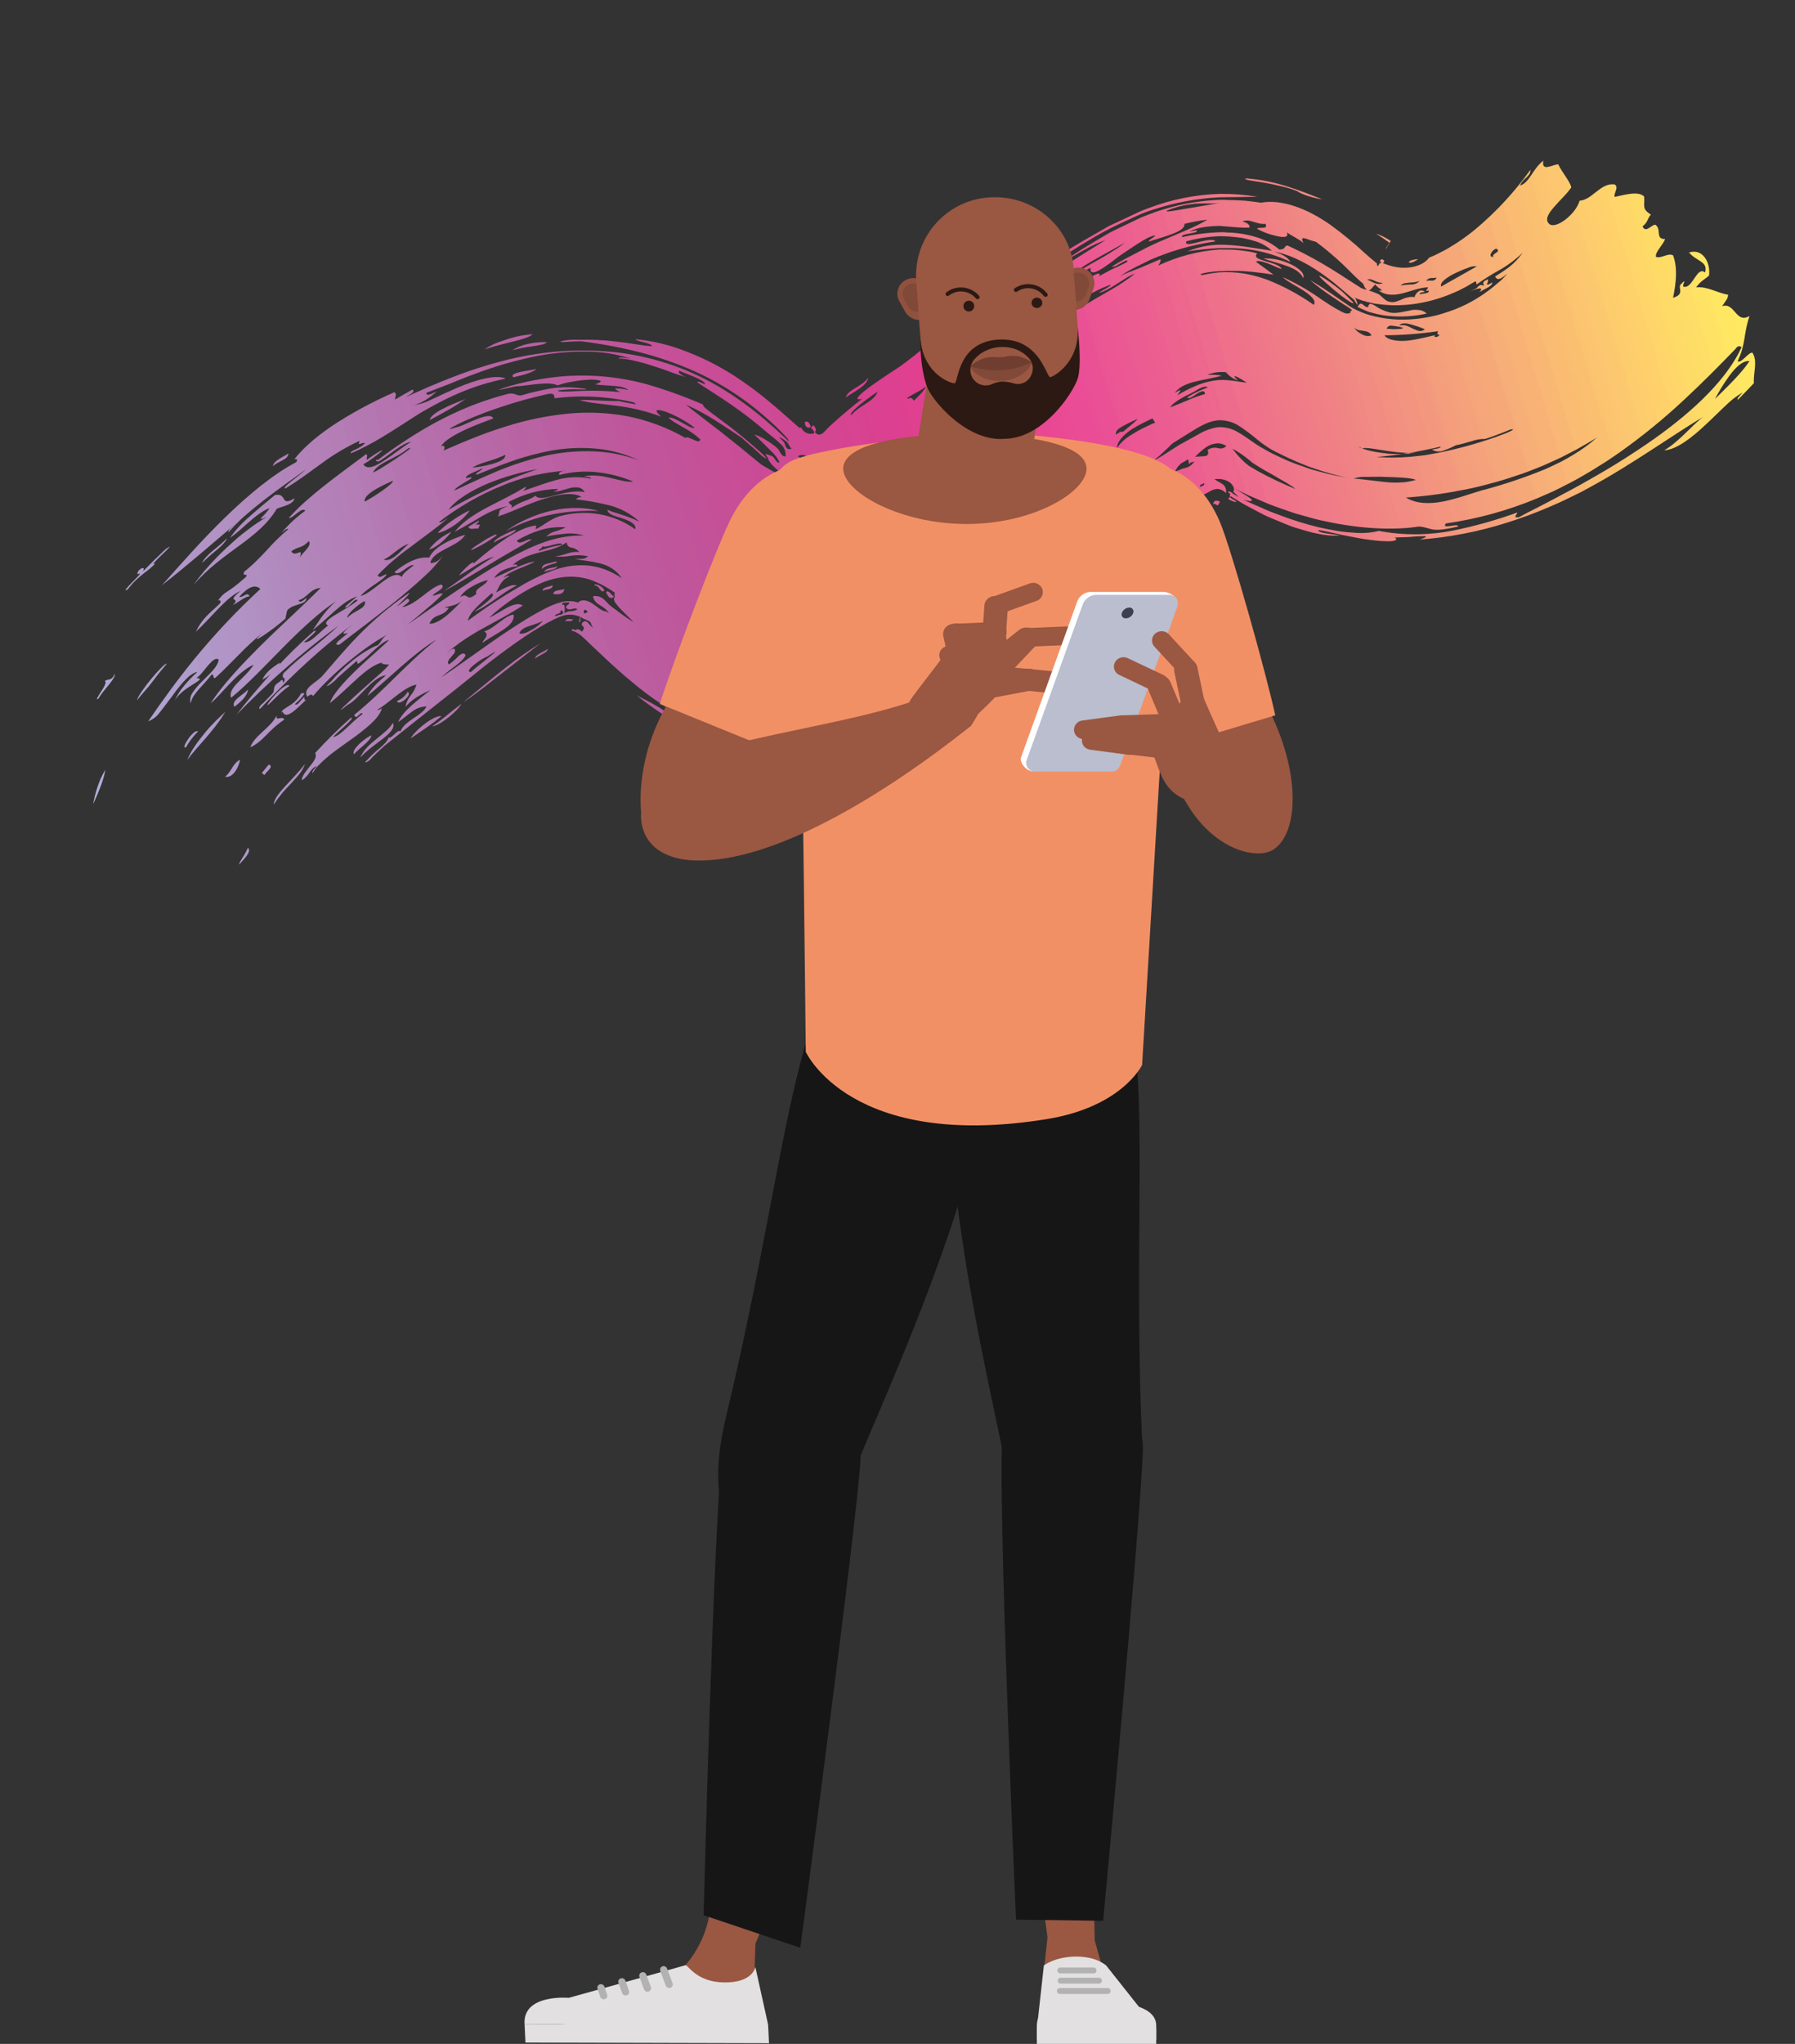 <svg xmlns="http://www.w3.org/2000/svg" xmlns:xlink="http://www.w3.org/1999/xlink" viewBox="0 0 538.48 612.98"><rect x="0" y="0" width="538.48" height="612.98" fill="#333333" stroke="none"/><defs><style>.cls-1{fill:none;}.cls-2{clip-path:url(#clip-path);}.cls-3{clip-path:url(#clip-path-2);}.cls-4{fill:url(#Dégradé_sans_nom_2);}.cls-5{fill:#9a5742;}.cls-6{fill:#e2e0e0;}.cls-7{fill:#b2b2b2;}.cls-8{fill:#161616;}.cls-9{fill:#f29065;}.cls-10{fill:#fff;}.cls-11{fill:#babece;}.cls-12{fill:#3b3f50;}.cls-13{fill:#90513e;}.cls-14{fill:#814937;}.cls-15{fill:#6f3e30;}.cls-16{fill:#2c1913;}</style><clipPath id="clip-path" transform="translate(-0.05 -0.17)"><rect class="cls-1" x="10.24" y="70.22" width="518.01" height="147.19" transform="translate(-29.67 81.98) rotate(-16.42)"/></clipPath><clipPath id="clip-path-2" transform="translate(-0.05 -0.17)"><path class="cls-1" d="M46.69,169.14c-3.22,1.67,7.92-7.7,3-4.24l-3.37,3.24-3.38,3.39c1.09-2.24-2.14-.25-1.61.88,1.64-.85.09.63-1.47,2.23s-3.08,3.21-1.45,2.27a19.65,19.65,0,0,1,2.39-2.72c.85-.82,1.75-1.56,2.58-2.22A22.48,22.48,0,0,0,46.69,169.14Zm207.1-49.77c.55-2.32,4.47-3,6.76-5.92C260,116,256.54,117.38,253.79,119.37Zm163-46.72c0,.11-.14.37-.31.74-.11.22-.14.33-.2.46s-.13.28-.22.44-.26.48-.39.7l0,.05c.56-.9-1.26,2,1.26-2v0l-.17-.12-.33-.25-1.31-.92-1.23-.83c-.37-.25-.73-.47-1.06-.68a16.64,16.64,0,0,1,4,1.91l.26.17.15.09,0,0c-.72,1.16,1.63-2.59-1.63,2.6l0,0,.06-.09.08-.18A12.69,12.69,0,0,0,416.79,72.65ZM81.94,140c0-1.64,3.38-2.93,4.65-3.84C86.45,138.19,83.31,138.47,81.94,140Zm161.4-11.86c-1,.81-2.05-.23-1.8-1.48.63-.17.9,0,1.13.27S243.08,127.73,243.34,128.11Zm41.1-31.86c-3.89,1.61-.05-1.18,2.89-2.89S292.22,90.82,284.44,96.25Zm-124.62,4.13c-.84.87-3.11,1.52-5.84,2.19s-5.93,1.45-8.57,2.36a17.77,17.77,0,0,1,5.26-2.52A33.77,33.77,0,0,1,159.82,100.38Zm4.29,2.4c-.45.61-2.27.91-4.38,1.23a40.18,40.18,0,0,0-6,1.18,13.62,13.62,0,0,1,4.64-1.9A23.12,23.12,0,0,1,164.11,102.78Zm251.2-24.33a1.43,1.43,0,0,1-.54.76.22.22,0,0,1-.33-.15,1.72,1.72,0,0,0-.21-.43c-.1-.08-.11-.23-.29-.12a1.52,1.52,0,0,1,.35-.48.27.27,0,0,1,.15-.09.89.89,0,0,1,.2-.06c.13,0,.2.1.35.19A.62.62,0,0,1,415.31,78.45Zm10.12-.57c-1.56,1.16-2.62,1.19-2.71.91S423.33,78.06,425.43,77.88ZM82.53,148.63c3.91-.71,1.35,3.66,5.87,1-.29,1.89-3.89,2.46-5.3,3.1-5.59,9.32-16.16,12.65-25,22.87A56.48,56.48,0,0,1,62.6,170c1.73-1.94,3.65-3.91,5.63-5.73,1-.92,2-1.83,3-2.7s2-1.67,3.06-2.44a53.38,53.38,0,0,1,5.85-3.95c-4.1,1.84-.29-.58.76-2.62-4.25,1.58-8.42,6.76-11.87,8.88A37.43,37.43,0,0,1,75,155C77.34,152.92,80,150.72,82.53,148.63ZM60.73,169c.3-1.06,1.61-2.34,3.11-3.64a53.73,53.73,0,0,0,4.29-3.73c-.32,1-1.61,2.26-3.11,3.52A46.9,46.9,0,0,0,60.73,169ZM31.51,204.46c1-1,1.76.32,3-2.22.2,1.67-3.6,4.92-4.88,7.4-1.08.74-.26-.45.63-1.87S32.2,204.75,31.51,204.46ZM161,110.81c-1,1-3.57,1.75-6.95,2.52-.75-.73.38-1.23,2-1.59S159.81,111.15,161,110.81Zm-21.27,9a56.19,56.19,0,0,1-5.14,3.26l-2.71,1.52L129,126.14c.05-1.09,2-2.44,4.31-3.58.58-.29,1.16-.56,1.74-.83s1.23-.55,1.89-.8C138.19,120.45,139.21,120.06,139.77,119.8ZM428.06,94.2a35.8,35.8,0,0,1-11.59.7,26,26,0,0,1-2.59-.39c-.85-.15-1.6-.43-2.42-.59s-1.49-.48-2.18-.79a16.17,16.17,0,0,1-2-.95c.71-1.11,1-1.05,1.45-.8a8.07,8.07,0,0,1,.69.53,1.41,1.41,0,0,0,1,.37c.17-.68.44-1,.75-1s.7.22,1.25.49a13.33,13.33,0,0,0,4.41,2.08c2.05.5,4.21-.24,6-.52a6.63,6.63,0,0,1,2.67-.2A4,4,0,0,1,428.06,94.2Zm-21.88-3.12a1.22,1.22,0,0,1-.32,0c-.14,0-.13,0-.66-.31a25.73,25.73,0,0,1-2.63-1.8c-1.76-1.36-3.6-2.92-4.91-4.11s-2.12-2-1.71-1.94,2,1,5.32,3.54a35.92,35.92,0,0,1,3.5,3.17c.22.24.46.45.66.66s.49.44.45.47A.67.67,0,0,0,406.18,91.08ZM391,83.58c-.67-1.65-2.58-2.8-4.85-3.63s-4.88-1.44-7.11-2.25a17,17,0,0,1,7.58,1.43C389.42,80.3,391.62,82.11,391,83.58ZM41.13,210.2c.61-2.52,8.53-11.79,8.93-10.91-1.25,1.43-2.13,2.52-2.83,3.43S46,204.3,45.48,205s-1,1.3-1.73,2.09S42.28,208.85,41.13,210.2ZM31.63,231c-.34,2.76-1.91,6.51-3.64,10.37a32.39,32.39,0,0,1,1.21-4.88c.3-.87.6-1.78,1-2.69S31.09,232,31.63,231Zm36-17.33c-3.74,6.2-8.5,10.38-11.37,14.41,1-2.66,3.09-5.47,5.21-8.07S65.92,215.22,67.6,213.7Zm6.83-6.7c-.21,1.88-2.07,3.66-4.11,5.16C69.26,210.28,73,208.59,74.43,207Zm4.32-3c1-2.32,3.32-3.85,5.22-5.09,0,.69-1,1.88-2.17,2.92A11.78,11.78,0,0,1,78.75,204Zm52.59-44c2-2.4,7.27-5.79,9.61-6.73C138.93,156.31,134.28,159.53,131.34,160Zm4.17-.39c-1.24,1.66-4.34,4.87-6.8,5.37A18,18,0,0,1,135.51,159.64Zm5.06-1.43c1-.63,2-1.23,3.06-1.82.25.42-.55.77-.95,1.14,1.73.17,1.44-.29.78,1.27C142.57,158.4,141.14,159.33,140.57,158.21ZM86.91,205.87c-2,1.3-3.41,2.84-6.38,5.68C79.06,212.32,85.72,204.21,86.91,205.87Zm92.77-52.46a60.47,60.47,0,0,0-13.8,1,50.34,50.34,0,0,0-7,1.89c-1.18.41-2.35.88-3.54,1.4-.59.28-1.18.53-1.78.83s-1.28.67-1.93,1c1-.68,2.09-1.38,3.14-2,.53-.31,1.08-.6,1.64-.88s1.14-.58,1.76-.84a38,38,0,0,1,7.63-2.54,31.6,31.6,0,0,1,7.64-.75A24.49,24.49,0,0,1,179.68,153.41ZM67.57,233.11c2.07-1.6,2.1-3.85,4.51-5.11C71.63,230.47,69.8,233.67,67.57,233.11Zm7.56-8.8c1.3-3.67,6-5.71,7.92-9.55-.29,2,1.39-.13,2.33,1.19C80,219.59,79.46,222.19,75.13,224.31ZM154.85,159c-.48,1.44-4.64,2.41-6.57,3.91-.27-.43,1-1.36,2.58-2.18.78-.42,1.61-.8,2.37-1.12S154.51,159.15,154.85,159ZM78.58,232c.7-.83,1.39-1.68,2.07-2.51,1.77.52-.66,2-1.26,3.11Zm84.07-61.1c-.16-.94.51-1.39,1.4-1.65a21.9,21.9,0,0,0,2.64-.69c1,.3,0,.5-1.2.85S162.76,170.34,162.65,170.93ZM91.54,229.29A9.37,9.37,0,0,1,90,232.1c-.68.89-1.48,1.75-2.31,2.68s-1.83,1.88-2.78,3a43.09,43.09,0,0,0-2.78,3.73C82.36,238.33,87.6,234.47,91.54,229.29Zm71.76-57.53c.34-1.39,2.77-1.16,4-1.74C166.74,171.29,164.45,170.94,163.3,171.76Zm18,5.63c-.64.37-.94-.06-1.33-.57s-.85-1.14-1.61-1.07c-.09-.49.69-.39,1.47,0S181.38,176.92,181.32,177.39Zm3,1.71c-.87.73-1.37.42-1.76-.09s-.62-1.24-.75-1.3C182.77,177,183.48,178.77,184.3,179.1Zm-21.49-1.72c.06-1.27,2.1-1.11,3-1.74.07.82-.55,1.07-1.26,1.25A5.37,5.37,0,0,0,162.81,177.38Zm-43.61,33a6.35,6.35,0,0,0,3.12-2.68C124.1,208.26,119.54,212.23,119.2,210.42Zm26.13-20.88c2.69-.6,6.26-4.81,8.78-5,.3,1.79-1.06,3.14-3,4.47s-4.43,2.6-6.2,3.93C144.37,192.56,147.32,190.72,145.33,189.54ZM166,178.25c.33-1.35,2.3-.93,3.34-1.42a1.61,1.61,0,0,1-1.41,1.48A3.7,3.7,0,0,1,166,178.25Zm-54.52,42.47c-.22,1.73-3.74,3.83-5.25,5.67C105.32,224.91,109.89,221.27,111.46,220.72Zm6.42-3.76c1.41,3-5.94,6.06-9.76,10.42C109.87,222.93,116,220.41,117.88,217Zm51.72-30.37a1,1,0,0,1,1.07-.78,4.29,4.29,0,0,0,1.33.05,1.16,1.16,0,0,1-1.17.59A1.66,1.66,0,0,0,169.6,186.59Zm-46.4,35.07c1.37-2.54,7-7.07,9.29-6.71-1.51,1.24-2.81,2.23-4.24,3.24S125.19,220.27,123.2,221.66Zm6.52-3.69a46.5,46.5,0,0,0,3.9-2.9c1.36-1.11,2.92-2.38,4.83-3.82C137.47,213.33,132,217.84,129.72,218ZM162.2,193.1c-2.51,2-6.57,5.05-10.88,8.45-2.29,1.77-4.53,3.52-6.51,5.07-2.29,1.76-4.33,3.24-5.82,4.19l6.88-5.68c2.1-1.74,4.18-3.42,6.17-4.95A101,101,0,0,1,162.2,193.1Zm181.12-29.35c1.72-1.72,2.77-.94,4.52-2.62C348,161.87,343.84,165.5,343.32,163.75Zm6.39-3.34c.23-1.55,3.93-3,5.57-4.44C355,157.52,351.32,158.92,349.71,160.41ZM366,150.54c-.33.9-.5,1.18-.72,1.15s-.43-.24-.68-.35a.43.43,0,0,0-.66.22c.14-1.21.76-1.3,1.34-1.19A5.4,5.4,0,0,0,366,150.54Zm-165,65.2a99.47,99.47,0,0,1-9.93-7c.87.42,3.51,1.75,5.85,3.1S201.29,214.6,201,215.74Zm-40.39-18c-.08-1.33,2.77-2.07,3.74-3C164.43,196,161.69,196.59,160.59,197.72Zm236-137.82c-1.9-.16-6.27-1.46-7.44-2.44a34.3,34.3,0,0,0-4.33-1.35c-1.77-.44-3.75-.85-5.56-1.17-3.62-.61-6.52-.85-5.4-1.3a53.77,53.77,0,0,1,12.62,2.52C390.12,57.33,393.32,58.6,396.62,59.9Zm-291.3,76.22c-.5-.82,2.68-1.24,4.24-3.07-1.09-.38-2.36,1.24-1.62-.7a64.58,64.58,0,0,0-11.36,6.75c-1.77,1.26-3.57,2.57-5.43,3.92-1.69,1.2-3.47,2.4-5.39,3.58-.88.09.24-.94,1.75-2.15s3.36-2.59,4.33-3.52l-6.12,4.39c-2.11,1.52-4.28,3.12-6.35,4.72s-4.13,3.29-6,4.93a49.54,49.54,0,0,0-4.75,4.82c-.29-.68,1.19-1.6,2-2.44-6.45,5.46-13.5,11.66-22,18.35,5.75-6.44,12.36-14,19.27-20.65a139.34,139.34,0,0,1,10.48-9.27c1.75-1.36,3.52-2.68,5.24-3.84a61,61,0,0,1,5.26-3.16c.73-.75,0-1.29-.65-.76,3.22-4.07,8-8,13.49-11.46a126.81,126.81,0,0,1,16.67-8.79c.91.68.1,1.47.2,2.2,1.71-1,3.42-2,5.22-3,1,.71-.84,1.52-2.14,2.34,2-.91,4-1.82,6.07-2.72,1-.46,2.07-.9,3.17-1.34s2.32-1,3.66-1.49a134,134,0,0,1,16.13-5.31,94,94,0,0,1,33.3-2.74,78.22,78.22,0,0,1,31.63,10.36,98.5,98.5,0,0,1,13.77,9.85l3.22,2.81,1.51,1.38,1.06,1,1,.91a1.31,1.31,0,0,1,.2.21l.38.42c-.1-.26-.17-.52-.28-.74a.68.68,0,0,0-.11-.19l-.61-.66c-.42-.42-.82-.85-1.23-1.29l-.8-.8-1-1-1.9-1.73c-1.27-1.15-2.58-2.25-3.87-3.31a85.68,85.68,0,0,0-16.31-10.4c-11.35-5.41-23.1-8.33-36-10-1.31,0-2.63,0-3.94.12-5.73.43-.23-.92,2.64-.59a75.87,75.87,0,0,1,11.9.57c2,.24,3.87.48,5.6.77s3.36.47,4.78.6c0-.46-1-.81-2.21-1.13s-2.42-.54-2.74-1a55.86,55.86,0,0,1,15.12,3.64,77.72,77.72,0,0,1,17,9c2.69,1.85,5.24,3.79,7.61,5.75,1.2,1,2.33,1.94,3.44,2.91s2.11,1.84,3.21,2.83l2,1.75c.16.13.29.26.43.39s.34.3.31.25l.13,0a.7.7,0,0,0,.51,0,3.09,3.09,0,0,0,3.94,1.67c-.31-1.11-.61-1.27-1-1.36.25-.72.52-1,.73-.9s.47.45.7,1.09c.07,1.25-.25.3-.34.59a1.44,1.44,0,0,0,1.42,1,2.38,2.38,0,0,0,1.43-.81c.43-.41.82-.9,1.25-1.31l.17-.17.06-.05.07-.08.19-.17c1-.91,2.05-1.84,3.09-2.77,2.13-1.81,4.26-3.63,6.52-5.36-2.94.69-.76-1.3,2.52-3.73,1.66-1.19,3.59-2.5,5.28-3.63s3.19-2.06,3.93-2.6c9-6.59,18.35-15.65,23.78-17,3.8-2.89,7.81-5.8,12-8.61,2.09-1.44,4.22-2.81,6.38-4.21l1.78-1.13,2.72-1.68,5.47-3.34c1.82-1.1,3.67-2.12,5.49-3.19l2.74-1.57c.91-.51,1.8-1.08,2.74-1.49L339.05,65c.91-.44,1.82-.88,2.74-1.3s1.83-.75,2.75-1.09a65.61,65.61,0,0,1,21.55-4.3,67.39,67.39,0,0,1,11.24.88l-11.23.14a75.49,75.49,0,0,0-19.4,3.48,47.79,47.79,0,0,0-5.18,1.9l-5.19,2.39a95.85,95.85,0,0,0-10.13,5.45c-2.8,1.6-5.76,3.62-8.83,5.62-.75.51-1.52,1-2.3,1.52a10.56,10.56,0,0,0-.9.62l-.68.49-2.69,1.94a4.09,4.09,0,0,0,2.92,0,12.31,12.31,0,0,0,1.78-.7l.56-.28.77-.41,1.56-.9c2.13-1.24,4.39-2.7,6.66-4.15l6.65-4.12a37,37,0,0,0-6.1,2.8c-2.25,1.2-4.58,2.64-6.71,3.75,1.56-1.09,3.19-2.18,4.85-3.26s3.43-2.11,5.22-3.17l2.7-1.6a27.61,27.61,0,0,1,2.78-1.5l5.8-2.79c1-.44,2-1,3-1.37s2-.79,3-1.15c2.05-.71,4.14-1.35,6.29-1.89A65.49,65.49,0,0,1,366,60.11l1.51,0a12.79,12.79,0,0,0,1.51.06c1,0,2.05.07,3.08.11a29,29,0,0,1,3.09.26c1,.1,2,.27,3.07.43,6-1.13,13.66,1.52,20.84,6.59a109.66,109.66,0,0,1,10.51,8.64c.81.75,1.77,1.53,2.66,2.29l.68.56.16.14v.26c0,.29.13.38.23.52s.51-.8.59-.82c.6-.28,1,0,1.95.3a16.07,16.07,0,0,0,3.7.92c3.08.4,7.3-.31,9.18-2.92l1.41-.6c.47-.24,1-.45,1.45-.7s1-.51,1.45-.74l.75-.4.89-.52a61.52,61.52,0,0,0,7.76-5.41,96.63,96.63,0,0,0,16.7-18c0,2.24-2.28,2.46-3.12,4.74,2.9-.88,3.72-5,7-7.47-.68,3.41,2.52,1.27,4.44,1.1,1.27,2.61,3.57,5.13,3.93,6.94A25,25,0,0,1,469,59.27c-.93,1-1.92,2-2.76,3-1.68,1.92-2.77,3.68-1.57,4.93,1.86,2.07,8.08-2.71,9.24-6.83,3.86-.27,6.27-5.48,10.52-4.89,1.39.92-.38,2.6,0,3.75,3.12-.67,7.2-1.86,8.86-.09.21,2.83-.81,3.59,2,5.4-1.15,1.26-.75,2.13-2.5,3.54,1,2.11,2.59-.49,3.85-.52,2,1.41-.17,4.34,2.91,4.3-.51,1.68-3,3.83-2.74,5.32,1.61.66,3.56-1.26,5.14-.44,1.43,3.85.91,8.24,0,12.73,3.7-1.09,1.3-3,2.3-4,2.15-2.25.37.1.76.65,2.83.91,4-6.29,6.54-4.23.95-3.38-2.48-3.22-4.82-6,4.41-1.38,6.53,3.49,6,6.92-1.28,1.19-2.45,1.56-3.87,3.55,3.3-.42,6.71,1.81,9.57,2.18.17,1-1,2.26-1.75,3.46,3.88-1.25,4.06,5.39,8.2,2.94-1.87,5.6-1,8.09-3.57,13.59.6.34,1.41-.36,2.22-1.11s1.58-1.55,2.23-1.47c1.67,2.59.21,6.09.44,9.14-1.59,1.67-3.15,3.31-4.84,5-.33-.51.85-1.44,1.48-2.22a24,24,0,0,0-5.12,3.94c-1.89,1.74-3.85,3.75-6,5.73-4.17,3.93-8.83,7.54-12.41,7.67,4.41-2.5,8.8-8,11.67-10-4.44,2.6-9.45,6-15.19,9.7s-12.14,7.83-19.34,11.69c-.92.47-1.76,1-2.73,1.45s-2,1-3,1.46c-2,1-4,1.89-6.06,2.77s-4.12,1.72-6.21,2.48-4.2,1.49-6.34,2.17A115.68,115.68,0,0,1,425.92,162c2.92-1,2.09-1.11.07-1-1,0-2.32.19-3.68.25s-2.72.1-3.78.11c1.61,1.31-2.25,1.42-7.52.71l-2-.27c-.69-.11-1.39-.25-2.12-.38l-4.19-.81c-2.75-.58-5.31-1.26-7.1-1.48-.48,1,4.56,1.14,6.41,1.68a26.2,26.2,0,0,1-6.86-.62c-1.39-.25-2.93-.71-4.5-1.16s-3.2-.94-4.86-1.65-3.34-1.37-5-2.08-3.27-1.62-4.83-2.44-3.08-1.62-4.48-2.5l-2-1.24-.23-.14,0,0a1.74,1.74,0,0,0-.21.41v0a.92.92,0,0,0,.22.14c.2.12.38.23.59.34l1.15.69c-.19.23-.6.15-1.18-.07-.29-.12-.61-.28-1-.47l-.16-.09s0,0,0,0,.08-.08,0-.15-.08-.09-.16-.05c.23-.43.32-.28.42-.33.36-.66-.18-.34.21-1.09-.81-.55-.77-.81-.42-.77a2.48,2.48,0,0,1,.71.27c.09.07.32.17.32.23l0,.08c.67.39,1.32.79,1.91,1.15-.25-.27-.53-.55-.81-.83a5.86,5.86,0,0,0-.44-.42l-.22-.22c-.06-.06-.19-.17-.15-.16.07-.18.14-.35.19-.51a1.92,1.92,0,0,0-.19-1,3.51,3.51,0,0,0-1.22-1.4,6.15,6.15,0,0,0-3.61-.9c-.29,0-.55,0-.81,0a5.72,5.72,0,0,0,.81.61,12.56,12.56,0,0,1,1.85,1.09,2.81,2.81,0,0,1,.78,2.51,4,4,0,0,0-2.65-1.25,5.56,5.56,0,0,0-2.38.85l-1.86,1s-.3-.14-.56-.27a2.13,2.13,0,0,0-.38-.18c-.07,0-.08,0-.18,0a2.22,2.22,0,0,0-.37.21c-2.31,1.7-5.42,6.28-8.7,7-.72.64.69,1.36-.19,2-5.7,1.47-8.26,6.12-14.72,10.71,1.92.63,5.24-4.12,7-2.7-5.41,1.82-9.24,8.1-13.91,7.53.26,3.82-5.92,5.72-9.44,9.86a80.06,80.06,0,0,1-6.82,5.92c-.8.65-1.59,1.34-2.41,2l-5.19,4.65c-1.73,1.57-3.51,3.06-5.23,4.56s-3.46,2.92-5.16,4.24c-11,8.89-24,16.2-38.84,19.23-.91.24-1.87.33-2.8.51s-1.87.34-2.82.41c-1.9.16-3.83.37-5.75.46-1,.06-1.93.11-2.91.13l-2.91-.07c-1.95-.09-3.9-.16-5.85-.42A75.76,75.76,0,0,1,221.29,222a78.48,78.48,0,0,1-11.18-4.16,92.24,92.24,0,0,1-20.82-13.43c-3.3-2.71-6.49-5.67-9.65-8.67-1.39-1.32-2.81-2.63-4.2-4l-1-.89-.11-.1s0,0,0,0v0s0,0,0,0a8.61,8.61,0,0,0-2.4-1.37.45.45,0,0,1-.22,0,1.7,1.7,0,0,1-.22,0c.18-.58.44-.62.66-.49s.4.35.65.22c.58-.57,1.33.08,1.87.53.69-1,.6-1.31.37-1.55s-.54-.31-.43-1c.63-.78,1.16-.71,1.62-.35a3.67,3.67,0,0,1,.63.67,2.62,2.62,0,0,0,.3.35s0,0,0,0l.12.11.72.67c-.14-.28-.32-.59-.45-.84l-.12-.17,0-.05,0-.1a1.26,1.26,0,0,0-.21-.49,1.82,1.82,0,0,0-.81-.63,9.65,9.65,0,0,1-2.22-1.06,4,4,0,0,0,0,1.13c-.71,1.38-.35-.44-.11-1.17a7.48,7.48,0,0,0-5.76-.13,11.19,11.19,0,0,0-1.31.54c-.1,0-1.73.83-2.88,1.45a95.38,95.38,0,0,0-8.17,5.1c-2.88,2-5.88,4.2-9,6.61l-2.35,1.85-2.48,2c-1.81,1.45-3.63,2.89-5.44,4.36-6.92,5.47-14,11.07-21.3,16.9-1.29,1.15-2.51,2.33-3.71,3.49-.73,1.19-3.28,2.4-1.26.52a32.77,32.77,0,0,1,3.53-3.29c1.29-1.1,2.41-2.19,2.64-3.19,1,.41,2.65-2.55,3.63-1.9,1.19-3.22,6.43-4.58,7.79-7.43a7.1,7.1,0,0,0-4.21,1.45c-1.24.86-2.55,2-4.31,3.26,1.38-3.46,6.49-7,9.69-9.63-2.77,1.27-5.66,2.75-7.48,5.05a7.25,7.25,0,0,1,1.48-3.34A9.83,9.83,0,0,0,125,205.5c-3.54.49-8,5.37-11.73,7.5,0,.38,1.3-.3,1.35-.53-.31,1.6-1.66,3.22-3.43,4.89-.9.83-1.93,1.65-3,2.49s-2.22,1.68-3.4,2.5-2.33,1.68-3.47,2.5-2.24,1.65-3.19,2.49c-1.91,1.66-3.57,3.24-4.26,4.71-.41-.59.7-1.44,1.29-2.17-2.13.76-2.12,2.76-4.53,4.3C90.5,233,91.83,231.49,93,230s2.27-2.85,1.59-4a146.25,146.25,0,0,1,10.74-10.59c1.47,0-4,4.19-5.39,5.84,2.29-.35,5.16-4.22,8.92-7-.65-1-2,2.28-2.53.3,9.49-7.73,15.09-14.88,24.71-22.6-6.73,4-14.22,11.58-20.74,16.94.89-2,3-4.08,5.56-6.2-4.07.38-8.21,7.3-11.52,8.87-5.14,4.1.71-1.29,3.71-4,1.76-1.62,3.77-3.35,5.5-4.89a24.21,24.21,0,0,0,3.64-3.71c.4,1.09-4.21.21-2.09-.22-5,1.05-9.51,7-16.09,12.3.78-2.49,4-6.13,7.65-9.66,1.84-1.78,3.8-3.52,5.57-5.12s3.41-3,4.54-4.19c-2.42.52-5.73,4.62-8.44,6.55-1.37,1.2-.91.29-1.23-.28-2,1.7-3.87,3.42-5.82,5.13-1.3,1.66-5.1,4-1.89,1.05,3.18-3.82,8.86-8.82,14-10.9,1.29-1.08,1-2,2.94-3.14-6,3-16.21,11.16-22.37,18.43-.42-.79-1.06-.3-1.71.25-1.59-2.68,2.65-4.16,4.56-6.34,7.17-8.25,13.22-16,25.91-24.81,1.09,0-8,7.6-.45,1.67,1.56.69-.65,1.7-1.57,2.61,4.31-.79,8.24-6,11.71-6.83,1.64,1-1.69,2.19-2.62,3.32,1,.11,2.24-.94,3.11-.52a40.47,40.47,0,0,1-4.21,3.92c-1.91,1.66-4.39,3.73-6.36,5.3,5.77-4,10.5-7.34,15.18-10.45s9-5.9,13.32-8.33c1.07-.62,2.14-1.2,3.21-1.76.53-.27,1.07-.58,1.6-.83l1.52-.75a58.91,58.91,0,0,1,5.42-2.33,33.93,33.93,0,0,1,12.6-2.27,13.92,13.92,0,0,0-5.43-.54,56.21,56.21,0,0,0-5.8.84,5.54,5.54,0,0,1,2.62-1.52,18,18,0,0,0,3.2-1.21,20.46,20.46,0,0,0-7.28.72,32.1,32.1,0,0,0-7.4,3.24.89.89,0,0,0,.87.61,3.23,3.23,0,0,0,1.19-.31c.84-.39,1.79-.86,2.36-.57-.73.46-1.53.89-2.36,1.4l-2.9,1.67c-2.19,1.25-4.59,2.66-7,4.14-4.86,2.93-9.93,6.07-14.11,8.24,5.1-3.4,8.87-6.61,15.28-10.45-4.29,1.36-6.51,3.49-10.45,5.62-.56.36.6-1,1.86-2.22s2.59-2.17,2.26-1.21a86.5,86.5,0,0,1,9.65-7.5c.86-.58,1.81-1.12,2.63-1.59s1.58-.85,2.35-1.17a13.71,13.71,0,0,1,4.27-1.19c-.06,0-.13.29-.17.57s-.07.57-.08.57c2.2-1,4.57-3.21,7.24-3.92a27.25,27.25,0,0,1,11.56-.65,26.75,26.75,0,0,1,11.09,4.56c.4-1.47-1.69-2.54-3.89-3.26s-4.44-1.14-4.45-2.64a7.26,7.26,0,0,0,1.58.69c.35.13.74.24,1.17.36s.85.28,1.3.43a43.21,43.21,0,0,1,5.53,2.15,20.84,20.84,0,0,0-9-4.89,77.74,77.74,0,0,0-10.15-1.83c-.11,0,1.43-1,2-.54-1.92-1.53-6.51-1.22-11.28.34-2.4.74-4.86,1.73-7.2,2.71s-4.56,1.93-6.87,2.65c1.12-1.56-.74-1.72,3.08-3.11a24.27,24.27,0,0,0-4.38,1.31,29.63,29.63,0,0,0-3.29,1.63c-2.1,1.21-4.32,2.63-8.36,4.78,2.38-3,5.95-5.28,9.78-7.32s7.82-3.85,11.68-6.29a2.1,2.1,0,0,1-1.11,1.42c3.83-1.28,6.92-2.49,10.12-3.34a21.63,21.63,0,0,1,10.45-.4c-.05-.6-1.28-.53-2.13-.61,1.89-.63,4.91-.35,7.69.3s5.41,1.47,7.08,1.14a40.15,40.15,0,0,0-10.74-2.78,31.93,31.93,0,0,0-11.4.82c-.42-1,1-1.14,2.21-1.28a59.25,59.25,0,0,0-19.53,4.56,81.17,81.17,0,0,0-18.78,10.83c.57.42,1.78-.68,2.76-1.23-3.09,2.72-7.39,5.73-11.39,8.78a71.49,71.49,0,0,0-9.74,8.37c.49,1.34,1.8-.22,2.68-.25-.81,1.8-5.36,3.7-7.86,6.51,3.81-.76,9.58-8.54,12.4-5.69.27-1.1,2.11-2.34,3.62-3.53-1.61-.46-4.5,3.61-5.82,2.07,2.6-2.19,6.57-4.78,10.42-4.34,1.68-3.69,7.71-5.92,10.79-6.87-1,1.81-3.48,3-5.8,4.2s-4.43,2.51-4.63,4.29c1.68,0,2.52-.8,3.72-2.12a38.07,38.07,0,0,1-5.75,6.31c-2.47,2.29-5.36,4.76-8.47,7.29-6.17,5-12.72,9.79-16.8,13-2.76.32,1.27-2.21,2.59-3.55-3,1-.5-1,1.52-2.63-4.83,3.61-8.85,6.95-13.08,10.78s-8.63,8.12-14,13.76c-1.61,2-1.36.1.12-.86.81-.86,1.64-1.71,2.5-2.56,1.48-1.36-.27-2.16,2.3-3.73,1.3-1.3.9-.34,1.24.2,1.26-2-1-.89.1-2.89,5.44-5.43,10.62-8.66,16.44-14.2-6.07,4.41-11.28,8.67-16.2,13s-9.58,8.76-14.39,13.68c2.51-3.33,6.54-8.12,10.83-12.85A144.33,144.33,0,0,1,94.16,189.5c2.19-.91-2.06,2.43-2.93,3.27,1.93.42,4.72-3.12,7.24-5-2.89-1.35,5.33-4.47,8.87-7.55-.62-.9-2.14,1.49-3.12,2-2.23.87,2.11-2.37,3-3.18-4.69,1.57-7.82,5.81-13.42,10.16,1.6-2.1,3.17-5.34,7-8.66-4.86,3.13-10.33,8.25-15.71,13.68s-10.7,11.12-15.69,15.21c-1.17-3,4.06-5.7,6.75-9.9-4.92,2-10.34,9.72-12.91,11.54,3.75-5.69,9-11.27,14.74-17s12.12-11.42,18.27-17.58c-3.3.27-3.92,2.92-6.65,3.72.46,1,1.46,0,2.37-.71-.05,2.24-3.8,1.53-5.72,3.68-.2.21-.51,2.47-.64,2.58a61.56,61.56,0,0,1-6.55,5c-2.1,1.43-3.14,1.83,0-1a82.3,82.3,0,0,0-7.36,6.77l-3.26,3.28c-1.12,1.14-2.31,2.31-3.7,3.56-.94.67-.28-.64-1.13-1-.89,1.25-2.35,2.78-3.69,4.28a19.36,19.36,0,0,0-1.78,2.27,6.36,6.36,0,0,0-.9,2.2,3.81,3.81,0,0,1,.63-3.28,20.78,20.78,0,0,1,2.87-3.37c2.22-2.29,4.73-4.38,4.9-6.48-.81-.69-1.93.32-3.12,1.68l-1.78,2.16A10.36,10.36,0,0,1,59,203.53c3.81.19-4.48,2.59-6.53,6.86a16.4,16.4,0,0,1,2.79-4.54,36.94,36.94,0,0,1,4-4.15c-2.19.29-4.95,3.61-7.5,7.16l-1.94,2.58c-.61.84-1.22,1.65-1.83,2.36a7.54,7.54,0,0,1-3.49,2.7c4.66-6.79,8.84-12.54,13.94-18.79a206,206,0,0,1,19.71-20.9c-1.51-1.53-3.67-.63-6.33,2.34.91.48,2.49-1.76,3.11-.14-1.48.06-3.4,1.9-5.05,2.61,2.76-2.58-2.45-.37,2.38-4.25-4.36,1.93-8.68,7.86-13.45,12.27a17.74,17.74,0,0,1,3.81-5.29c1.48-1.46,2.89-2.6,3.43-3.25s-.25-1.31-.72-.72c2.85-3.65,1.9-1.34,8.43-7.12,1.11-1.37-1.24.06-.45-1.62a48.07,48.07,0,0,0,3.75-3.34c1.1-1.07,2.09-2.12,3.06-3.16a57.79,57.79,0,0,1,6.45-6.27c-.48-.36-1.35.58-2.08,1.1a40.11,40.11,0,0,1,7.16-6.65c-1.11-1.25-3.59,2.33-5,2.22a64.49,64.49,0,0,1,4.83-4.81c.84-.75,1.72-1.51,2.6-2.25l1.35-1.11q.74-.59,1.47-1.2c4-3.19,8.42-6.38,13-9.81.68.49-.13,1.16.23,1.7,3.66-2.64,5-3.18,4.49-2.64a38,38,0,0,1-5.56,4c1.11,1.82,3.73.56,6.58-1.35s6.06-4.48,7.75-5.36c-2.45.13-6.75,4.12-9.69,5.84-1.17.14-1-.84-.3-.41a139.21,139.21,0,0,1,15.85-10.46c1.42-.8,2.92-1.59,4.46-2.36.75-.39,1.58-.77,2.38-1.14l1.33-.62,1.48-.65a87.85,87.85,0,0,1,12.75-4.4c2.74-.91,2.92.35,4.7.26a81,81,0,0,1,9-2.11,29.16,29.16,0,0,1,7.58-.2c2.42.2,3.25.43,3.19.49a19.16,19.16,0,0,1-2.34,0,36.81,36.81,0,0,0-6.38.32c0,.6,3.31.28,7.36.13a84.33,84.33,0,0,1,11.35.36c-1.25-.64-1.78-1-1.4-1.09a12.49,12.49,0,0,1,3.78.5c-.45-.66-2.17-1.09-4.17-1.26s-4.23-.21-5.74-.47c1.66-.57,2-.91,1.43-1.15a10.73,10.73,0,0,0-3.62-.22,39.6,39.6,0,0,0-5.34.68,25.73,25.73,0,0,0-3.74,1c-1.14-.62-3.36-.68-5.77-.43-1.21.09-2.44.26-3.63.42s-2.3.26-3.27.3c-3.67.8-5,1.21-4.84,1a32.67,32.67,0,0,1,4.23-1.38c1.2-.33,2.59-.68,4.05-1s3-.61,4.54-.86a79.09,79.09,0,0,1,8-.89,72.76,72.76,0,0,1,12,.32,74.37,74.37,0,0,1,10.83,2A142.22,142.22,0,0,1,211,121.51c-.35.43,1.35,1.66,3.77,3.46s5.6,4.12,8.4,6.49c1.41,1.18,2.72,2.29,3.89,3.34.51.45,1,.9,1.42,1.26l.85.82c.92.93,1,1.15-.51.19l-1.23-1.14-1.74-1.58c-1.14-1-2.28-2-3.45-3-4.8-3.15-10.78-7.41-16.57-9.78,3.23,2.6,6.86,5.31,10.63,8.24q2.83,2.22,5.78,4.61c1.79,1.47,3.61,3,5.43,4.46a7.59,7.59,0,0,0,1.39,1l1,.57,1.89,1.07a27.75,27.75,0,0,1,3.31,2.1,13.59,13.59,0,0,0-2.85-3.28,10.52,10.52,0,0,1-1.42-1.6,3.84,3.84,0,0,1-.47-.86l-.08-.23,0-.1-.16-.24a6.87,6.87,0,0,1-.62-1,4.66,4.66,0,0,1,1.32.44l.16.07h.22a.77.77,0,0,1,.25.1,2.15,2.15,0,0,1,.75.75c.44.61.83,1.35,1.52,1.24a7,7,0,0,0-1.45-2.33q-.22-.27-.45-.51l-1.47-1.47-2-2-2.22-2.14a15.57,15.57,0,0,1,3,1.33c.49.29,1,.61,1.47.93s.7.44,1,.67a11.53,11.53,0,0,1,.93.73l.66.59a2.17,2.17,0,0,1,.4.53c.45.77.85,1.83,1.93,1.82a4.14,4.14,0,0,0-1.19-3.49l-1.59-1.47L230.32,130a122.62,122.62,0,0,0-11.43-8.83c-3.71-2.56-7.16-4.63-9.74-6.38.25-.44,1.53.31,2.42.67.08-1.34-5.39-3-7.69-4.1-.37.3-.25.64.17.92a8.22,8.22,0,0,0,1.73,1c-1.7-.56-3.49-1.11-5.25-1.79s-3.57-1.25-5.33-1.81a51,51,0,0,0-5.12-1.38c-.82-.18-1.61-.33-2.36-.45s-1.47-.15-2.15-.18c.29-.54,2.34-.14,3.78.08a43.89,43.89,0,0,0-13.29-2.14,73.86,73.86,0,0,0-16.44,1.65,118.17,118.17,0,0,0-17,5c-2.76,1-5.47,2.11-8.13,3.2L131,116.8c-1,.41-2.07.83-3.08,1.21.11,1.17,1.72.18,3.21-.5a21.57,21.57,0,0,1-3.56,2.7,13.55,13.55,0,0,1-3.29,1.46,16.4,16.4,0,0,0,5.22-1.69c1-.47,2.17-1,3.32-1.55.64-.3,1.3-.61,2-.89l2.21-1c5.92-2.56,12.05-4.16,14.75-2.81a69,69,0,0,0-15.86,5.15c-1.27.57-2.25,1.06-3.21,1.54s-1.89,1-2.82,1.49c-1.84,1-3.61,2-5.27,3.08C117.81,129.33,112,133.33,105.32,136.12Zm417.21-31.84c-.54-.33-1.07-.61-1.84.51-4.52,4.67-9.58,9.84-15.34,15.18a183.78,183.78,0,0,1-19.63,16c-1.86,1.29-3.69,2.55-5.68,3.76-1,.61-1.93,1.22-2.92,1.81l-3,1.75c-1.93,1.13-4.27,2.28-6.43,3.39s-4.46,2-6.68,3a113,113,0,0,1-27.21,7.46c-1.52,2,3.94-.28,3.67.92-8.7,2-7.48.38-11.75,0-6.31,1-15.41.91-25.58-1.06-2.54-.51-5.12-1-7.77-1.82l-3.94-1.11-4-1.38c-2.65-.87-5.27-2-7.86-3.14l-1.94-.83-1.9-.93-1.89-.92c-.21-.11-.18-.08-.2-.07l-.1,0,.07,0,.05,0,.22.13c.61.33,1.17.66,1.7,1,1.05.63,1.91,1.22,2.46,1.61,1.08.8.79,1.27-2.07.44,1.67.78,3.44,1.53,5.27,2.34.92.39,1.84.84,2.79,1.21l2.88,1.09a94.26,94.26,0,0,0,11.74,3.66c1.91.43,3.77.79,5.55,1.1a47.69,47.69,0,0,0,5,.52,21.72,21.72,0,0,0,7.47-.53,58.73,58.73,0,0,0,22.11-.07,133.48,133.48,0,0,0,19.45-5.45c0,.61-1.56,1.7.5,1.41,1.69-.92,3.43-1.83,5.18-2.7s3.51-1.83,5.3-2.76c3.56-1.87,7.33-3.89,10.62-5.79a225.57,225.57,0,0,0,19.55-12.3C508.56,123.05,518.15,113.76,522.53,104.28ZM255.44,124.66c2.49-3,6.8-4,7.88-7-.93.56-3.23,2.23-5.16,3.77S254.77,124.51,255.44,124.66ZM357.19,61.44a26,26,0,0,0-7,1.88c-.6.36.27.32,1.91.06l6.55-1.09c2.52-.46,5.16-.8,7.22-1.33C363.44,61.47,360.35,60.89,357.19,61.44ZM233.68,131.2l.9.91c.14.15.28.3.42.43s.34.34.29.33a2.07,2.07,0,0,1,.2.46,5.58,5.58,0,0,0,.33.85c.24.5.67.87,1.67.59a8.24,8.24,0,0,1-1-1.55,2.68,2.68,0,0,0-.63-.73c-.07-.05-.08,0-.24-.14l-.7-.53A11,11,0,0,0,233.68,131.2ZM239.4,137c1.32,1,2.2.87,3.43,1.53a1.89,1.89,0,0,0-1.48-1.82A2.43,2.43,0,0,0,239.4,137Zm6.42.86a6.35,6.35,0,0,1,2.09-.37c.56-.11,1.05-.46,1.19-1.83a4.78,4.78,0,0,1-1.89,1.05C246.5,137,245.89,137.26,245.82,137.9Zm4.43,1.43c.31-.36-.4-.75-.19-1.12.43-.26,2.31-1.63,1.11-1.5a3.44,3.44,0,0,1-1.93,1.25c-.68.24-1.29.37-1.69,1.08a1.12,1.12,0,0,0-1.32-.69c-.47.1-.9.44-.89.8A7.55,7.55,0,0,0,250.25,139.33Zm46.41-36.52c-.49-.66,1.6-1.51,1.31-2.21-1.28.65-.05-.63,0-1.26-5.93,4.49-13.68,7.85-17.75,12.19,1.95-2.1,3.79-1.61,3.16,0,4.19-2.39,3-4.27,6.92-6.59.7.36,1.28.09.94,1.18C295.4,104.35,295.54,101.63,296.66,102.81Zm-54.15,36.85a3.65,3.65,0,0,1-2-.79c-.65-.4-1.22-.73-1.85-.42a18.64,18.64,0,0,1,1.91,1.2A1.51,1.51,0,0,0,242.51,139.66Zm81.54-57.1a33.12,33.12,0,0,1-5.07,3l-.53.25-.4.17c-.24.12-.49.22-.75.34a13.64,13.64,0,0,0-1.55.86,4,4,0,0,1-.48,2.11c-.4-1.84-2.66.71-2.93,1.34,0-1.86-3.5-1.07-3.52.54,1.25-.59.24.62.87,1.23,2-1.75,1.66.14,1.53.78,1.14,0,2.69-.69,4.38-1.76.85-.54,1.73-1.14,2.62-1.78l1.3-1,.73-.54,1-.69c2.61-1.82,5-3.49,6.62-4.43s2.44-1,1.93.08a52.36,52.36,0,0,1,5.81-3c1-.51,1.85-.87,2.31-1.16s.56-.51,0-.6c-.4.18-.82.4-1.27.63s-.85.51-1.26.73c-.8.44-1.48.72-1.76.49,2.79-1.82,5.6-3.14,8.27-4.56a82.76,82.76,0,0,1,7.68-3.63c4.85-2.09,9.14-3.72,12.66-5.86a52,52,0,0,0-6.88,1.25c.2,1.48-2.05,2.46-4.51,3.34s-5.23,1.64-6.16,2c-.16-.67,1.77-1.26,1.91-1.91a10.14,10.14,0,0,0-2.46.88c-.93.5-2,1.13-3.09,1.84s-2.24,1.48-3.38,2.25c-.58.38-1.14.77-1.69,1.14s-1.1.84-1.61,1.24c-4.17,3.17-7.53,5.33-7.17,2.4-3.38,1.41-2.7,4.5-4.73,4.11A3.64,3.64,0,0,0,324.05,82.56Zm32.73-12.83c.73-.18,1.47-.32,2.22-.47.43.61-.88.75-2.17,1s-2.59.5-2.12,1.06a60.83,60.83,0,0,1,11.22-1.46h1.42a13.37,13.37,0,0,0,1.4.1c.94,0,1.85.12,2.74.22a21.21,21.21,0,0,1,2.61.43c.85.15,1.65.4,2.44.61a19.35,19.35,0,0,1,7.3,3.83c2.28-.08,1.24-1.2,2.5-1.19,3.16,1.46,6.56,3.18,10.09,5.23,1.76,1,3.58,2.14,5.42,3.31s3.61,2.37,5.68,3.65l.74.48.17.1h0l.07,0,.29.13a2.56,2.56,0,0,0,.63.19c.45.1.81.32,1.28.4s.84.32,1.33.45.87.39,1.38.54a3,3,0,0,1,.9.65l.88.78a4.78,4.78,0,0,0,1.05.76,4.69,4.69,0,0,0,1.5.3,4.78,4.78,0,0,0,1.6-.34,12.14,12.14,0,0,0,1.52-.62,5.66,5.66,0,0,1,1.61-.49,4.18,4.18,0,0,1,1.91-.05,3,3,0,0,1,1.12-1.66,1.49,1.49,0,0,1,1.95,0c-.59.29-1.54.13-1.52.85.76-.42,2.87-.07,2.74-1.17-1.72.37-.17-.29-.27-1-2.84.2-5.06,1.18-7.48,1.8s-5.11.84-7.29-.84c1.26.2,1-.06.44-.5a4.64,4.64,0,0,1-1.49-1.31c-.18.18-.35.39-.54.61s-.34.4-.52.59a2.06,2.06,0,0,1-1.16.72,3.39,3.39,0,0,1-.65-.72,2.47,2.47,0,0,1-.46-.71l-.16-.4,0-.08s0,0-.12-.18-.48-.42-.72-.64l-1.4-1.28-1.27-1.24a91.48,91.48,0,0,0-10.75-9.43c-2.7-.59-5.16-2.37-3.75.4-1.17-1.17-3.66-2.22-5-3.25.7,1.64-1.08,1.6-3.25,1.06a21.26,21.26,0,0,1-5.71-2.12c.59-.74,3.54.4,2.53-1.49-2.92.25-4.59-1.69-6.9-.72,1.44.39,2.29,1,2.13,1.83-2.2.19-5.54-.25-9-.49C362.54,68,359.08,68.32,356.78,69.73Zm-19.42,3.36c-5.36,3.08-14,7.37-17,10.59,2.58-1.79,6-3.78,9.19-5.56,1.61-.91,3.13-1.8,4.44-2.68A31.87,31.87,0,0,0,337.36,73.09ZM274.2,120.34c1.48-1.46,3.18-3,3.61-4.29-1.5,1.48-7.09,3.74-5.21,3.66C273.37,119.18,273.79,119.76,274.2,120.34ZM414.94,85.05a6.34,6.34,0,0,1-2.68-.75,2.64,2.64,0,0,0-.56-.19,1.81,1.81,0,0,0-.49-.18,1.86,1.86,0,0,0-.53,0,1.17,1.17,0,0,0-.51.07c.17.05.28.15.45.21a2,2,0,0,1,.52.23,7.67,7.67,0,0,0,1.11.56,6,6,0,0,0,1.32.34A3.06,3.06,0,0,0,414.94,85.05Zm11-.61a7.65,7.65,0,0,1-1.53.36c-.54.1-1.1.06-1.63.14a5.94,5.94,0,0,0-.77.11,2.61,2.61,0,0,0-.68.11,2,2,0,0,0-1.07.62,20.52,20.52,0,0,1,3-.29A3.4,3.4,0,0,0,425.91,84.44Zm5-1a6.09,6.09,0,0,1-1.54.11,1.84,1.84,0,0,0-1.5.84,6,6,0,0,1,1.63-.06A1.49,1.49,0,0,0,431,83.49Zm1.43,2.67,10.74-6.07a5.2,5.2,0,0,0-2.82.51c-.62.24-1.3.46-2,.77s-1.32.6-1.9.88a15.43,15.43,0,0,0-3.08,1.94C432.55,84.81,432.12,85.5,432.39,86.16ZM239.23,143.23a19.58,19.58,0,0,0,4.56,1.79,5,5,0,0,0,4.64-1.6,18.94,18.94,0,0,1-4.94.39A42,42,0,0,1,239.23,143.23Zm208.88-66c-1-.93,2.72-1.53.75-2.5a2.81,2.81,0,0,0-1.59,1.6C447.07,76.87,447.26,77.35,448.11,77.18Zm-65.52-1.5c2.49.83,4,1.9,4.61,3a42.46,42.46,0,0,0-10.39-3.42,45.69,45.69,0,0,0-5.38-.66c-1.82-.11-3.66-.1-5.55-.09a93.52,93.52,0,0,0-9.59,1,26.46,26.46,0,0,1,9.6-2c5.13,0,9.7.89,15.71,1.81a12.62,12.62,0,0,0-5.54-3,18.67,18.67,0,0,0-2.21-.59,17,17,0,0,0-2.47-.42,45.32,45.32,0,0,0-5.47-.35,43.35,43.35,0,0,0-10,1.55c-.39,1.33,1.55.74,3.75.2s4.68-1,4.94-.18a74.22,74.22,0,0,0-15.49,3.92c-1.2.43-2.37.9-3.5,1.39s-2.26,1.1-3.37,1.64A50.09,50.09,0,0,0,336,83c2-1,3.89-1.6,5.82-2.39s3.93-1.68,6.34-2.71c.2.66-.23,1.3-.66,1.92A51.41,51.41,0,0,1,365.87,75c1.92,0,3.85,0,5.74.19.95.08,1.89.26,2.82.38s1.86.35,2.77.59c-1.2,1.25.58,1.77,2.65,2.38s4.47,1.36,4.65,2.31c-1.14-.33-2.77-1.2-4.31-1.75s-2.91-.89-3.37-.43c1.62,1.23,3.52,2.48,5.26,3.9-1.91-.35-3.95-.6-6.43-.88-.62,0-1.27-.1-1.94-.17l-2.14-.11h-2.36c-.81,0-1.67,0-2.57.08l-.83,0a30.92,30.92,0,0,0-4.35.53c-1.26.27-1.86.57-.58.62a39.68,39.68,0,0,1,4.91-.78,33.65,33.65,0,0,1,7.6.37,39.82,39.82,0,0,1,6.88,1.86,66.37,66.37,0,0,1,13.9,7.51c.83-1.31-.91-2.86-3.17-4.33s-4.95-2.73-6.14-4a69,69,0,0,1,11.85,6.87c1.75,1.15,3.37,2.23,5.14,3.16,2.3,1.26,2.38.87,3.33.76-.34-.28.07-.57.49-.88-.27-.17-.48-.4-.7-.54-.53-.38-1.07-.71-1.56-1-1.46-1-2.62-1.76-3.82-2.55A68.76,68.76,0,0,1,393,84.13c2.33,1.37,4.66,2.88,7,4.49,1.2.81,2.29,1.62,3.58,2.46l.93.64.47.32.17.09.56.35a26.43,26.43,0,0,0,5.22,2.19A36.31,36.31,0,0,0,425,95.79a18.6,18.6,0,0,0,1.95-.26c.66-.11,1.3-.17,2-.33,1.31-.3,2.61-.56,3.89-1a43.32,43.32,0,0,0,7.26-2.85c1.11-.6,2.18-1.13,3.31-1.88.57-.36,1.12-.69,1.64-1.06s1.05-.76,1.57-1.14c1.05-.73,2-1.62,3-2.41s1.81-1.73,2.62-2.58c-1.4,1-2.89,2.47-3.67.82,3.38-2.21,5.57-3.36,8.3-7.18a34.8,34.8,0,0,1-7.26,5.39,63.48,63.48,0,0,0-6.59,4.18c-.24-.61.15-1.28-1-.6l-1.34.79-.66.4-.61.32c-.83.39-1.61.89-2.47,1.22s-1.66.77-2.54,1.07-1.69.67-2.57.91a44,44,0,0,1-10,2,37.13,37.13,0,0,1-8.64-.28c-.31-.06-.64-.1-1-.14l-.87-.21-.9-.18c-.26-.09-.54-.18-.82-.25s-.56-.12-.83-.21l-.77-.29a4.2,4.2,0,0,1-.78-.26l-.36-.16-.19-.08-.11,0-.36-.24.23.18.16.13.09.1.14.23a3,3,0,0,1,.21.52,3.38,3.38,0,0,1,.25,1.19c-.19-.31-.43-.54-.62-.89-.08-.16-.19-.32-.28-.48l-.06-.12a1.28,1.28,0,0,0-.21-.2l-.83-.71-3.36-2.86c-1.15-1-2.34-1.94-3.58-2.87C393.41,79.77,387.86,76.75,382.59,75.68Zm-91.33,38.08c.77-.52,1.7-1.42,2.17-1,5.38-4.07,9-6.91,3.42-3.21-.9.63-2.51,2.44-3.43,2,1.5-1,2.26-1.86,1.88-2.68C292.57,110.55,292.44,112.1,291.26,113.76ZM318.2,96.37a29.34,29.34,0,0,1,4-2.82l1.33-.81c.59-.35,1.19-.7,1.82-1L329,89.58c2.41-1.43,4.81-2.7,6.81-4,1-.62,1.89-1.25,2.69-1.82a13.82,13.82,0,0,0,2-1.55,17.17,17.17,0,0,0-2.83,1.47l-3.05,1.94c-2,1.26-3.85,2.27-4.93,2.29,3.61-2,4.21-2.54,3.09-2.19-.55.18-1.52.58-2.75,1.14s-2.67,1.34-4.2,2.15l-2.33,1.29-1.16.68-.88.55a21.34,21.34,0,0,0-2.64,1.91C317.37,94.72,316.85,95.82,318.2,96.37ZM122.48,134.66c-3.83,3.21-8.74,4-10.57,7.21,1-.27,4.4-2.47,7.23-4.35S124.26,134,122.48,134.66Zm63.15-14.23c.68.19,2.57.52,3.85.77s2,.29.44-.41a67.14,67.14,0,0,0-23.49-1.18c-.15-.77,0-1.76-2.27-1.21a129.41,129.41,0,0,0-13.83,3.83c-.86.27-2.68.89-4.79,1.68s-4.49,1.77-6.5,2.69c-1,.46-1.77.87-2.4,1.19a10.32,10.32,0,0,0-1.4.79c-.53.38-.29.39,1.34-.17a12.57,12.57,0,0,0,2.88-1c1.19-.5,2.47-1.09,3.67-1.55,2.4-.92,4.5-1.41,4.86-.18-1.34.52-5.27,1.87-8.86,3.6-3.28,1.55-6.11,3.37-6.74,4.72,1.28-.55,1.08.65.76,1.29q2.26-1,4.5-1.95c1.5-.63,2.9-1.22,4.61-1.89,3.28-1.33,6.5-2.43,9.61-3.4a90.24,90.24,0,0,1,18.19-3.79,64.35,64.35,0,0,1,17.84.67,57.53,57.53,0,0,1,17.75,6.57c.42-.45,1.5.11,2.47.56s1.86.82,2-.13a23.48,23.48,0,0,0-4.85-3.44l-2.66-1.55a12.84,12.84,0,0,1-2-1.46c.73-.33,2.42.54,4,1.42s3.17,1.88,3.87,1.58a34.48,34.48,0,0,0-8.65-4.8c-2.69-.88-4-.81-1.4,1.46a58.38,58.38,0,0,0-13.65-3.3c-4.39-.6-8.26-.83-10.92-1.72C178.28,120.07,182.57,120.56,185.63,120.43ZM90,167.32c1-1.66,3.77-3.49,2.67-4.87-2.1,2.31-3.35,1.56-5.25,3.1C88.73,167.54,91.11,163.93,90,167.32ZM419.82,97.81a4.44,4.44,0,0,1,2.22.06,16.33,16.33,0,0,1,1.89.88c1.21.55,2.36,1.18,3.57.16a29.06,29.06,0,0,0-4.22-1.44C421.71,97,420.3,97,419.82,97.81Zm-310.35,52.8c3-1.6,8.76-5.44,8.44-6.27C115.86,145.33,108.91,148.16,109.47,150.61Zm308-52.78a1.3,1.3,0,0,0-1.43.94c.82,0,1.51.14,2.14.12s1.12,0,1.53-.06c.79,0,1.19-.17,1.23-.29S419.64,98.07,417.49,97.83Zm-11.28.48a9.91,9.91,0,0,0,1,1.21,7.51,7.51,0,0,0,1.46.92,3.36,3.36,0,0,0,2.83.34c-.53-1.13-1.5-1.22-2.48-1.41-.5-.08-1.06-.11-1.54-.23A3.06,3.06,0,0,1,406.21,98.31Zm25.11,2.8c.31-.11.61-.24.42-.62-.69.07-.47-.45-.25-1a114.76,114.76,0,0,1-16.09,1.23c.9,1.52,4.29,2,7.72,1.52s6.7-1.5,7.55-1.5C430.11,101,430.38,101.52,431.32,101.11Zm-279.7,35.48a33.5,33.5,0,0,1-5.17,1.93c-.76.24-1.56.46-2.31.75a19.3,19.3,0,0,0-2.4,1.11,16.68,16.68,0,0,0,2.52-.29,34.75,34.75,0,0,0,3.41-.76C149.88,138.7,151.78,137.86,151.62,136.59Zm-15.21,10.68,5.49-2.55c2-.9,4-1.84,6.35-2.82A90.91,90.91,0,0,1,163,137a57,57,0,0,1,15.39-1.46,44,44,0,0,1,13.13,2.61A37.2,37.2,0,0,0,179,134.73a50.52,50.52,0,0,0-13.35.55,79.45,79.45,0,0,0-12.36,3.3c-1.93.67-3.76,1.38-5.5,2.07s-3.33,1.34-4.86,1.94c-.38-.75,1.88-1.22,1.76-2-1.44,1-5.1,1.84-4.85,3,2.71-.66,1.77,0,.22.91S136.3,146.77,136.41,147.27Zm25-6.43a73.86,73.86,0,0,0-14.86,4.28c-5.22,2.17-9.88,5.11-11.92,7.93,4.63-2.7,9.15-4.92,13.58-7S157.11,142.35,161.39,140.84Zm-38.72,22.41c-3.07,1-5.61,4.16-7.59,4.73C117.64,168.86,120.16,165.46,122.67,163.25Zm-18.41,22.24c1.93-2.31,5.85-2.69,5.24-5.06C108,181.05,104,184.31,104.26,185.49Zm48.38-34.77c.48,1.28,1.42.49.76,1.84a16.9,16.9,0,0,1,4.1-2.16,13.81,13.81,0,0,0,3.23-1.58c.84,1.26,3.08.58,5.91-.14s6.29-1.5,8.82-.91a2.68,2.68,0,0,0-1.87-1.39,6.93,6.93,0,0,0-2.53.16c-1.77.43-3.56,1.22-5,1,.5-.22,1.32-.25,1.31-.74A33,33,0,0,0,152.64,150.72Zm215.15-38.94a15,15,0,0,0-2.22,0,10.78,10.78,0,0,0-2.6.53c-.46.16-.58.27-.46.29s1.52-.11,3.05.07a9.75,9.75,0,0,1,1,.19c-.34.09-.69.19-1,.25-2.62.64-5.15,1-7.46,1.63s-4.41,1.53-5.66,3.28c2.6-1.58,1.73-.75.81.7a40.11,40.11,0,0,1,5.57-2.85,22.6,22.6,0,0,1,6.72-1.71c3.19-.22,6.14.57,8.54.77-1.93-1.27-5.5-3.32-2.62-.61A8.45,8.45,0,0,1,367.79,111.78Zm-30.93,17.95c3.26-2.73,4.61-3.81,4.34-3.85a38.13,38.13,0,0,0-5.2,2.62c-1,.66-1.28,1.33-1.2,2C335.53,130.1,336.42,129.31,336.86,129.73Zm-1.77,4.83a13.89,13.89,0,0,1,4.57-4.12c1-.67,2.19-1.29,3.4-1.92l1.85-.88.93-.43c.3-.12.5-.18.75-.27l-.81-1.27c-.53.2-1.71.79-2.84,1.35a36.43,36.43,0,0,0-3.54,2C337.13,130.6,335.22,132.45,335.09,134.56Zm27.27-18.2c-.55-.47-1.63-.13-2.73.46a32,32,0,0,1-3.12,1.74c-.25,0-4.83,2.37-5.35,3.76,2-.79,3.81-1.5,5.47-2.22a35.07,35.07,0,0,1,4.9-1.75c-.07-1.36-1.25-.86-2.46-.07s-2.39,1.75-2.89,1.06A33.84,33.84,0,0,1,362.36,116.36Zm62.77,19.2a7.23,7.23,0,0,1-3.37.44c-1.6-.1-3.5-.3-5.37-.56s-3.71-.62-5.13-.79-2.48-.22-2.81.2c0-.3-.06-.59-.85-.61a22.53,22.53,0,0,0,3.75,1.2c1.62.34,3.53.61,5.41.82a48.6,48.6,0,0,0,5.23,0A8.09,8.09,0,0,0,425.13,135.56Zm24-4.46c.61-.24,2.37-.84,3.56-1.38s1.87-1,.44-.73c-1.24.55-2.51,1-3.75,1.48l-1.9.71-1.92.63a11,11,0,0,0-3.95.65c-1.59.41-3.33,1-4.84,1.25a24.66,24.66,0,0,1-3.7,1.59,3.82,3.82,0,0,1-3.44-.3c1-.24,2.57-.3,2.63-.91A134.52,134.52,0,0,1,413,137.24a63.36,63.36,0,0,0,10.2-.08c1.5-.16,2.95-.3,4.36-.48l4.08-.73A131.22,131.22,0,0,0,449.16,131.1ZM168.6,163.57c.24-.64-1-.43-2.39-.08s-2.92.88-3.54.51c.19.8-1.14.68-1,1.42A36,36,0,0,1,168.6,163.57Zm-33.9,18.94c-2,3-4.35,1.37-5.83,4.7,3.18.31,8.16-5.14,10.35-7.52C137.13,182.59,131.06,182.1,134.7,182.51Zm8.27-4.28c-.91-1.5,3.3-2.69,3.32-4.1-2.12.49-6.92,2.6-8.21,5.16C140.71,177.54,139.74,181,143,178.23Zm17.54-9.67c-.32.18-.64.41-1,.57s-.7.32-1.13.5l-2.84,1.16c-1.87.8-3.62,1.61-4.53,2.72.66-.3,1.42-.93,1.81-.48-2.76,1.33-2.93,3.17-4,4.83,2.23-1.11,4.61-2.62,6.28-2.1-4.1,1.9-8.88,6.4-12.81,7.88,2.23-1.7,7.12-5,5.23-5.53-2.73,2.57-6.5,5.37-7.15,8.24A166.05,166.05,0,0,1,156,176.07l1.72-1c.56-.29,1.12-.6,1.66-.89l1.55-.77c.36-.17.72-.33,1.08-.53a42,42,0,0,1,4.46-1.81,24.14,24.14,0,0,1,9.8-1.31,21.08,21.08,0,0,1,5.21,1.16,26.57,26.57,0,0,1,5.15,2.66,10.93,10.93,0,0,0-6.57-4.44,34.3,34.3,0,0,0-4-.77,27.09,27.09,0,0,1-3.61-.61c1.57,0,3.06.26,4-.76a14.19,14.19,0,0,0-5.18-.15,17.27,17.27,0,0,1-4.72.2,18.67,18.67,0,0,0,3.62-.87,8.74,8.74,0,0,1,3.66-.47,3.74,3.74,0,0,0-2.42-1.31c-.68-.18-1.17-.38-1.39-1.57-2.38,1.73-5.17,2.25-8,3a31.53,31.53,0,0,0-4.16,1.3,17.26,17.26,0,0,0-2.22,1.14,10.86,10.86,0,0,0-1.87,1.43c.65-.28,1.29-.53,1.52.31a10.78,10.78,0,0,0-3.72.91,6.47,6.47,0,0,0-3.29,2.61c1.83-.81,3.95-1.89,6.17-2.89,1.11-.5,2.26-1,3.39-1.38a12,12,0,0,1,1.5-.46C159.64,168.73,160.08,168.63,160.51,168.56Zm162.07-14.94a16.74,16.74,0,0,0-5.91,4.27,15.44,15.44,0,0,1-5.12,3.92C316.11,161.15,321.93,153.87,322.58,153.62Zm29.65-20.76a5.69,5.69,0,0,0-1.3,1.12c-.13.13-.15.17-.37.38l-.57.52-1.14,1.06a15.85,15.85,0,0,1-4.53,3.26,42.28,42.28,0,0,0,6.29-3.55c.74-.49,1.52-1,2.23-1.43s1.2-.76,1.67-1c1.59-.87,3.27-1.78,5-2.76a16.06,16.06,0,0,1,5.89-2.17,10.47,10.47,0,0,1,6.08,1.53c1.84,1,3.49,2.32,5.2,3.45.42.28.88.58,1.26.81l.66.38,2,1.13c1.33.77,2.73,1.33,4.08,2a43.67,43.67,0,0,0,4.06,1.69c1.35.47,2.67.95,4,1.42s2.62.75,3.88,1.1c2.54.75,5,1.13,7.32,1.61-2.39-.63-4.84-1.16-7.39-2-1.26-.43-2.55-.81-3.86-1.3s-2.61-1.05-3.93-1.6-2.63-1.19-4-1.85-2.67-1.28-4-2.1L379,133.37l-.55-.4-1.26-1a58.14,58.14,0,0,0-5.34-4,10.54,10.54,0,0,0-6.41-1.75c-2.74.25-5.1,1.66-7.24,2.92Zm53.87,10.83c1.9.12,3.6.37,5.17.55l4.46.51a28.31,28.31,0,0,0,4.33.11q1.11,0,2.31-.21a23.47,23.47,0,0,0,2.41-.54c-1.14-.63-5.15-.81-9.19-.91-2-.11-4.07,0-5.77,0A9.71,9.71,0,0,0,406.1,143.69Zm-221.93,36c.84-.82-.25-1,.35-1.74a31.91,31.91,0,0,0-7.33-3.9,19,19,0,0,0-8.92-.69,24.76,24.76,0,0,0-4.43,1.11c-.35.14-.71.26-1.06.41s-.68.3-1,.43c-.5.25-1,.49-1.48.71s-1.06.56-1.59.83a60.89,60.89,0,0,0-11.91,8.54c1.74-.7,3.63-2.09,5.42-3s3.42-1.45,4.65-.61c-3.91,2.54-7.79,4.54-11.59,6.65-1.89,1-3.78,2.15-5.66,3.38-.94.61-1.87,1.27-2.8,2-.45.34-1,.74-1.47,1.15s-1,.85-1.51,1.29c.88-.63,1.94-1.83,2.54-1.45,1.08,1.4-3,3.27-1.67,4.65a18.64,18.64,0,0,0,2.8-2.43,3.61,3.61,0,0,1,1.27-.83.77.77,0,0,1,.94.45c-.26.95-1.6,2.13-3.07,3.26a41.23,41.23,0,0,0-4.22,3.43c2.59-1.74,5.46-3.76,8-5.58,2.38-1.67,4.76-3.39,7.19-5.09,4.68-3.26,9.2-6.24,13.25-8.52l1.49-.82,1.43-.75,1.21-.58c.23-.09.44-.18.66-.29a19.75,19.75,0,0,1,2.68-.92,9,9,0,0,1,5.15.1c1.07-1.19,3-.62,4.52.45.79.53,1.47,1.13,2.18,1.56a3.64,3.64,0,0,0,1,.51,2,2,0,0,0,.52.09,8.34,8.34,0,0,0,1.06.47c-.23-.24-.47-.51-.68-.71s-.2-.19-.29-.3a7.75,7.75,0,0,0-.62-.52c-.45-.32-.94-.63-1.4-.93a3.61,3.61,0,0,1-1.85-2.5c2-.39,3.23.78,4.15,1.76.25.25.45.51.69.73a12.19,12.19,0,0,0,1,.82c.31.25.63.48,1,.71l.25.17.41.34.92.7a41.9,41.9,0,0,0,3.84,2.55l-2.8-2.76c-.45-.46-.88-.9-1.3-1.35-.26-.26-.32-.34-.44-.46l-.3-.37c-.21-.24-.39-.47-.56-.7s-.39-.5-.36-.56A4.1,4.1,0,0,1,184.17,179.67Zm168.38-38.1c.41-.13.84-.3,1.28-.46.21-.09.44-.17.66-.28a2.57,2.57,0,0,1,.56-.2,5,5,0,0,0,1.25-.35,4.24,4.24,0,0,0,2.12-1.86c-.89.7-1.19,0-1.61,1-.29-.58,0-.82-.43-1.51a9.61,9.61,0,0,1-1.79,1.06,3,3,0,0,0-.37.28l-.52.53A6.45,6.45,0,0,0,352.55,141.57Zm6-4.37c.78-.19,2-.14,2.86-.25s1.4-.52.91-1.85a3.76,3.76,0,0,1,3.05-.58,2.46,2.46,0,0,0,2.58-.6,4.79,4.79,0,0,0-2.56-.82,6.84,6.84,0,0,0-3.93,1.47A20.66,20.66,0,0,0,358.57,137.2Zm30.22,9.66c-1.29-1.18-3.86-2.48-7-4.36l-2.49-1.39c-.87-.49-1.73-1.07-2.64-1.62l-.67-.43-.32-.19-.05-.06-.23-.22a7.65,7.65,0,0,0-.6-.49,28.45,28.45,0,0,0-5-3.38,27.78,27.78,0,0,0,3.92,4.32c.31.23.59.47.9.72l.18.14.08.07.06,0,.29.18c.8.47,1.59.95,2.42,1.43A113,113,0,0,0,388.79,146.86Zm-37.64-3.77c-.57-1.2-1.71-.86-3.09.25C348.65,144.53,349.75,144.15,351.15,143.09Zm94,4a154.61,154.61,0,0,0,18.59-6.28c1.51-.69,3-1.38,4.45-2.11s2.71-1.48,4-2.25a43,43,0,0,0,3.66-2.43,36.3,36.3,0,0,0,3.26-2.63c-2,1.25-4.05,2.41-6.07,3.54-1.06.54-2.1,1.09-3.14,1.63l-1.57.8-1.68.78-3.38,1.53c-1.14.49-2.29.92-3.43,1.37-2.28.94-4.62,1.69-7,2.47s-4.75,1.43-7.2,2.07-4.92,1.22-7.51,1.66a126.69,126.69,0,0,1-16.3,2.12c3,1.89,7.13,2,11.24,1.18S441.41,148.15,445.12,147.07Zm-191.26,64c.74-.22,2-.49,3.35-.78s2.84-.76,4.12-1.14c2.5-.93,4.11-1.73,2.09-1.85-.13.34-.77.64-1.67.93s-2.07.46-3.21.72C256.24,209.41,254,209.82,253.86,211.06Zm-85.07-29.48c.93-.71.63,1.87.55,2.46a3.35,3.35,0,0,1,1.91-.6,4.07,4.07,0,0,0,2-.58c-.37-.38-1-.27-1.62-.11a1.61,1.61,0,0,1-1.78-.35c.06-1.12.89-.57,1-1.67C170.29,180.93,168.26,180.67,168.79,181.58Zm-12.95,8.47c.86.41,2.47-.27,3.9-1.15a12,12,0,0,0,3.22-2.62C160.11,187.94,156.83,187.82,155.84,190.05Zm-9.34,6.82a16.13,16.13,0,0,0-3.95,2.4,9.47,9.47,0,0,0-1,.84,5.1,5.1,0,0,0-.69.79c-.3.47-.23.77.49.75.18-.28,3.1-2.63,5.2-4.27S149.85,194.75,146.5,196.87Zm29.92-13.42c-.42.11-.78-1.11-1.27,0C175.09,184.34,175.8,184.34,176.42,183.45Zm-8.2-.14c.07.64-.55.79-1.07,1s-.9.28-.29.62a2.37,2.37,0,0,1,1.25-.43,1.09,1.09,0,0,0,1-.88C168.78,183.88,168.59,182.76,168.22,183.31Zm193.09-38.38c-.32.54-1.54.18-1.21,1.32C360.39,145.7,361.5,146.14,361.31,144.93Zm-4.52,5.24c-1.49,1.33-5.06,2.61-5.15,4C353.1,152.85,356.66,151.6,356.79,150.17ZM256.17,220.79l.19,1.5c3.06-1,7.18-2.13,11.17-3.54s7.76-3.25,10.13-5.17c-1.91.87-3.91,1.61-5.87,2.38l-3,1-1.44.5-1.45.43-2.76.85c-.91.23-1.76.48-2.6.71C258.9,220,257.39,220.33,256.17,220.79Zm58.88-38.16a44.58,44.58,0,0,1-4.32,4.16c-.68.6-1.32,1.19-1.93,1.79s-1,1-1.51,1.52-1.12,1.21-1.67,1.83a8.77,8.77,0,0,0,1.83-1l1.13-.79.61-.46.33-.21a15.68,15.68,0,0,0,2.49-2.15C313.62,185.71,314.91,183.81,315.05,182.63Zm199.49-62.82c4-3.94,8.12-7.94,10.34-11.35-2-.21-4.11,1.81-6,4.36-.93,1.26-1.82,2.62-2.59,3.88S514.93,119.05,514.54,119.81ZM445.11,85.93c.27-.71-1-1,1.27-2a1.51,1.51,0,0,1-.34,1.43c.4.46,1.07-.2,1.66-.5.16,1.29-2.82,2.06-3.92,3.05,1.62-1.84-.42-1.23-1.9-.71-.75.27-1.35.55-1.32.52l.54-.22,1.9-.88C443.13,86.59,444,85,445.11,85.93ZM59.45,219.54a22.89,22.89,0,0,0-3.62,4.74C54,225.08,58.13,218.6,59.45,219.54Zm89-59c-.07,0,1.17-.25.25.44a42.63,42.63,0,0,1-6.41,3.8c-1.44.68-1.51.32,2.09-1.91A25.2,25.2,0,0,1,148.44,160.58ZM71.87,259.42c-.19-.25.31-1,.91-2a17.85,17.85,0,0,0,1.63-3C75.76,255.61,72.84,258.12,71.87,259.42Zm18.44-51.23c2.63-1-.67,2.21-1.77,3.14.7.84,1.89-1.58,2.84-2.09,0,.61,0,1.2.73.7-1.38.81-6.13,6.9-7.26,3.66-.49.35-.32.6-.11.83C83.47,212.58,88.29,212.32,90.31,208.19Z"/></clipPath><linearGradient id="Dégradé_sans_nom_2" x1="22.43" y1="1112.13" x2="297.12" y2="1112.13" gradientTransform="matrix(1.81, -0.53, -0.52, -1.75, 553.3, 2173.36)" gradientUnits="userSpaceOnUse"><stop offset="0" stop-color="#aeb4dc"/><stop offset="0" stop-color="#aeb2db"/><stop offset="0.01" stop-color="#afb1da"/><stop offset="0.01" stop-color="#afb0d9"/><stop offset="0.02" stop-color="#afafd8"/><stop offset="0.02" stop-color="#b0aed7"/><stop offset="0.02" stop-color="#afacd6"/><stop offset="0.03" stop-color="#b0acd6"/><stop offset="0.03" stop-color="#b1acd6"/><stop offset="0.04" stop-color="#b0a9d4"/><stop offset="0.04" stop-color="#b1a8d3"/><stop offset="0.04" stop-color="#b0a7d3"/><stop offset="0.05" stop-color="#b1a6d2"/><stop offset="0.05" stop-color="#b1a6d1"/><stop offset="0.05" stop-color="#b1a4d0"/><stop offset="0.06" stop-color="#b1a3d0"/><stop offset="0.06" stop-color="#b0a2cf"/><stop offset="0.07" stop-color="#b0a1ce"/><stop offset="0.07" stop-color="#b19fcd"/><stop offset="0.07" stop-color="#b09ecd"/><stop offset="0.08" stop-color="#b09dcc"/><stop offset="0.08" stop-color="#b09ccb"/><stop offset="0.09" stop-color="#b09bca"/><stop offset="0.09" stop-color="#b099c9"/><stop offset="0.09" stop-color="#b099c9"/><stop offset="0.1" stop-color="#b098c8"/><stop offset="0.1" stop-color="#b096c7"/><stop offset="0.11" stop-color="#b095c6"/><stop offset="0.11" stop-color="#b195c6"/><stop offset="0.11" stop-color="#b194c5"/><stop offset="0.12" stop-color="#b193c5"/><stop offset="0.12" stop-color="#b193c4"/><stop offset="0.13" stop-color="#b190c2"/><stop offset="0.13" stop-color="#b18fc2"/><stop offset="0.13" stop-color="#b18fc1"/><stop offset="0.14" stop-color="#b18dc0"/><stop offset="0.14" stop-color="#b18dc0"/><stop offset="0.14" stop-color="#b18cbf"/><stop offset="0.15" stop-color="#b18abe"/><stop offset="0.15" stop-color="#b189bd"/><stop offset="0.16" stop-color="#b188bd"/><stop offset="0.16" stop-color="#b287bc"/><stop offset="0.16" stop-color="#b287bc"/><stop offset="0.17" stop-color="#b285ba"/><stop offset="0.17" stop-color="#b284ba"/><stop offset="0.18" stop-color="#b283b9"/><stop offset="0.18" stop-color="#b382b8"/><stop offset="0.18" stop-color="#b382b8"/><stop offset="0.19" stop-color="#b381b8"/><stop offset="0.19" stop-color="#b380b7"/><stop offset="0.2" stop-color="#b47eb6"/><stop offset="0.2" stop-color="#b47eb6"/><stop offset="0.2" stop-color="#b47eb5"/><stop offset="0.21" stop-color="#b47db5"/><stop offset="0.21" stop-color="#b37ab3"/><stop offset="0.21" stop-color="#b47ab3"/><stop offset="0.22" stop-color="#b479b2"/><stop offset="0.22" stop-color="#b478b1"/><stop offset="0.23" stop-color="#b577b1"/><stop offset="0.23" stop-color="#b476b0"/><stop offset="0.23" stop-color="#b474af"/><stop offset="0.24" stop-color="#b574ae"/><stop offset="0.24" stop-color="#b473ae"/><stop offset="0.25" stop-color="#b572ad"/><stop offset="0.25" stop-color="#b472ad"/><stop offset="0.25" stop-color="#b56fac"/><stop offset="0.26" stop-color="#b66fab"/><stop offset="0.26" stop-color="#b66eab"/><stop offset="0.27" stop-color="#b66caa"/><stop offset="0.27" stop-color="#b66ba9"/><stop offset="0.27" stop-color="#b76ca9"/><stop offset="0.28" stop-color="#b76aa8"/><stop offset="0.28" stop-color="#b669a7"/><stop offset="0.29" stop-color="#b868a7"/><stop offset="0.29" stop-color="#b867a6"/><stop offset="0.29" stop-color="#b867a6"/><stop offset="0.3" stop-color="#b966a5"/><stop offset="0.3" stop-color="#b964a4"/><stop offset="0.3" stop-color="#b963a4"/><stop offset="0.31" stop-color="#b962a3"/><stop offset="0.31" stop-color="#ba63a3"/><stop offset="0.32" stop-color="#ba62a3"/><stop offset="0.32" stop-color="#ba60a2"/><stop offset="0.32" stop-color="#ba60a2"/><stop offset="0.33" stop-color="#ba5fa1"/><stop offset="0.33" stop-color="#bc5ea0"/><stop offset="0.34" stop-color="#bc5da0"/><stop offset="0.34" stop-color="#bc5da0"/><stop offset="0.34" stop-color="#bc5c9f"/><stop offset="0.35" stop-color="#bc5b9e"/><stop offset="0.35" stop-color="#be599d"/><stop offset="0.36" stop-color="#be599d"/><stop offset="0.36" stop-color="#be589d"/><stop offset="0.36" stop-color="#bf579c"/><stop offset="0.37" stop-color="#bf569c"/><stop offset="0.37" stop-color="#bf559b"/><stop offset="0.38" stop-color="#c1559b"/><stop offset="0.38" stop-color="#c1559b"/><stop offset="0.38" stop-color="#c2549a"/><stop offset="0.39" stop-color="#c1539a"/><stop offset="0.39" stop-color="#c2539a"/><stop offset="0.39" stop-color="#c45299"/><stop offset="0.4" stop-color="#c35299"/><stop offset="0.4" stop-color="#c55098"/><stop offset="0.41" stop-color="#c55098"/><stop offset="0.41" stop-color="#c54f97"/><stop offset="0.41" stop-color="#c74e97"/><stop offset="0.42" stop-color="#c74e97"/><stop offset="0.42" stop-color="#c84d96"/><stop offset="0.43" stop-color="#c84c96"/><stop offset="0.43" stop-color="#c84c96"/><stop offset="0.43" stop-color="#ca4b95"/><stop offset="0.44" stop-color="#cb4b95"/><stop offset="0.44" stop-color="#cc4a95"/><stop offset="0.45" stop-color="#cd4a95"/><stop offset="0.45" stop-color="#ce4994"/><stop offset="0.45" stop-color="#ce4994"/><stop offset="0.46" stop-color="#cf4894"/><stop offset="0.46" stop-color="#d04894"/><stop offset="0.46" stop-color="#d04793"/><stop offset="0.47" stop-color="#d24793"/><stop offset="0.47" stop-color="#d34692"/><stop offset="0.48" stop-color="#d44592"/><stop offset="0.48" stop-color="#d64592"/><stop offset="0.48" stop-color="#d54592"/><stop offset="0.49" stop-color="#d64491"/><stop offset="0.49" stop-color="#d84491"/><stop offset="0.5" stop-color="#d84391"/><stop offset="0.5" stop-color="#d94190"/><stop offset="0.5" stop-color="#d94190"/><stop offset="0.51" stop-color="#db4190"/><stop offset="0.51" stop-color="#dc4090"/><stop offset="0.52" stop-color="#dd4090"/><stop offset="0.52" stop-color="#de4090"/><stop offset="0.52" stop-color="#de4090"/><stop offset="0.53" stop-color="#df4090"/><stop offset="0.53" stop-color="#df4090"/><stop offset="0.54" stop-color="#e1408f"/><stop offset="0.54" stop-color="#e2408f"/><stop offset="0.54" stop-color="#e2408f"/><stop offset="0.55" stop-color="#e4408f"/><stop offset="0.55" stop-color="#e44190"/><stop offset="0.55" stop-color="#e64190"/><stop offset="0.56" stop-color="#e64290"/><stop offset="0.56" stop-color="#e74190"/><stop offset="0.57" stop-color="#e74290"/><stop offset="0.57" stop-color="#e94491"/><stop offset="0.57" stop-color="#e94391"/><stop offset="0.58" stop-color="#e94391"/><stop offset="0.58" stop-color="#e94591"/><stop offset="0.59" stop-color="#e94692"/><stop offset="0.59" stop-color="#e94692"/><stop offset="0.59" stop-color="#e94793"/><stop offset="0.6" stop-color="#e94793"/><stop offset="0.6" stop-color="#e94793"/><stop offset="0.61" stop-color="#ea4993"/><stop offset="0.61" stop-color="#ea4993"/><stop offset="0.61" stop-color="#ea4b94"/><stop offset="0.62" stop-color="#ea4c95"/><stop offset="0.62" stop-color="#ea4c95"/><stop offset="0.63" stop-color="#ea4e95"/><stop offset="0.63" stop-color="#ea4f95"/><stop offset="0.63" stop-color="#ea5095"/><stop offset="0.64" stop-color="#ea5194"/><stop offset="0.64" stop-color="#ea5393"/><stop offset="0.64" stop-color="#ea5493"/><stop offset="0.65" stop-color="#eb5793"/><stop offset="0.65" stop-color="#eb5792"/><stop offset="0.66" stop-color="#eb5a93"/><stop offset="0.66" stop-color="#eb5c92"/><stop offset="0.66" stop-color="#eb5c92"/><stop offset="0.67" stop-color="#eb5d91"/><stop offset="0.67" stop-color="#eb5e90"/><stop offset="0.68" stop-color="#ec5f90"/><stop offset="0.68" stop-color="#ec6290"/><stop offset="0.68" stop-color="#ec638f"/><stop offset="0.69" stop-color="#ec648e"/><stop offset="0.69" stop-color="#ec668f"/><stop offset="0.7" stop-color="#ed678d"/><stop offset="0.7" stop-color="#ed698e"/><stop offset="0.7" stop-color="#ed6b8d"/><stop offset="0.71" stop-color="#ed6c8d"/><stop offset="0.71" stop-color="#ed6e8c"/><stop offset="0.71" stop-color="#ee708b"/><stop offset="0.72" stop-color="#ee708b"/><stop offset="0.72" stop-color="#ee738a"/><stop offset="0.73" stop-color="#ee758a"/><stop offset="0.73" stop-color="#ee7689"/><stop offset="0.73" stop-color="#ee7889"/><stop offset="0.74" stop-color="#ef7987"/><stop offset="0.74" stop-color="#ef7b88"/><stop offset="0.75" stop-color="#ef7c87"/><stop offset="0.75" stop-color="#ef7d86"/><stop offset="0.75" stop-color="#ef7e85"/><stop offset="0.76" stop-color="#f08085"/><stop offset="0.76" stop-color="#f08285"/><stop offset="0.77" stop-color="#f08384"/><stop offset="0.77" stop-color="#f08584"/><stop offset="0.77" stop-color="#f08683"/><stop offset="0.78" stop-color="#f18983"/><stop offset="0.78" stop-color="#f18b83"/><stop offset="0.79" stop-color="#f18c82"/><stop offset="0.79" stop-color="#f28e81"/><stop offset="0.79" stop-color="#f28f81"/><stop offset="0.8" stop-color="#f29081"/><stop offset="0.8" stop-color="#f29380"/><stop offset="0.8" stop-color="#f2947f"/><stop offset="0.81" stop-color="#f3957e"/><stop offset="0.81" stop-color="#f3977f"/><stop offset="0.82" stop-color="#f3997e"/><stop offset="0.82" stop-color="#f49b7d"/><stop offset="0.82" stop-color="#f49d7d"/><stop offset="0.83" stop-color="#f49f7c"/><stop offset="0.83" stop-color="#f4a07c"/><stop offset="0.84" stop-color="#f5a27b"/><stop offset="0.84" stop-color="#f5a27a"/><stop offset="0.84" stop-color="#f5a57a"/><stop offset="0.85" stop-color="#f5a77a"/><stop offset="0.85" stop-color="#f6a879"/><stop offset="0.86" stop-color="#f6a978"/><stop offset="0.86" stop-color="#f6ac78"/><stop offset="0.86" stop-color="#f7ad78"/><stop offset="0.87" stop-color="#f7b078"/><stop offset="0.87" stop-color="#f8b276"/><stop offset="0.88" stop-color="#f8b276"/><stop offset="0.88" stop-color="#f8b575"/><stop offset="0.88" stop-color="#f9b675"/><stop offset="0.89" stop-color="#f9b774"/><stop offset="0.89" stop-color="#f9ba73"/><stop offset="0.89" stop-color="#fabb72"/><stop offset="0.9" stop-color="#fabc71"/><stop offset="0.9" stop-color="#fabe71"/><stop offset="0.91" stop-color="#fbc06f"/><stop offset="0.91" stop-color="#fbc170"/><stop offset="0.91" stop-color="#fbc36f"/><stop offset="0.92" stop-color="#fcc570"/><stop offset="0.92" stop-color="#fcc770"/><stop offset="0.93" stop-color="#fcc96e"/><stop offset="0.93" stop-color="#fdca6f"/><stop offset="0.93" stop-color="#fdcc6c"/><stop offset="0.94" stop-color="#fece6d"/><stop offset="0.94" stop-color="#fecf6b"/><stop offset="0.95" stop-color="#fed26b"/><stop offset="0.95" stop-color="#ffd46b"/><stop offset="0.95" stop-color="#ffd46b"/><stop offset="0.96" stop-color="#ffd769"/><stop offset="0.96" stop-color="#ffd868"/><stop offset="0.96" stop-color="#fed968"/><stop offset="0.97" stop-color="#fedb66"/><stop offset="0.97" stop-color="#fedd67"/><stop offset="0.98" stop-color="#fede67"/><stop offset="0.98" stop-color="#fee066"/><stop offset="0.98" stop-color="#fee165"/><stop offset="0.99" stop-color="#fee364"/><stop offset="0.99" stop-color="#ffe663"/><stop offset="1" stop-color="#ffe762"/><stop offset="1" stop-color="#ffe963"/></linearGradient></defs><g id="Calque_2" data-name="Calque 2"><g id="Calque_1-2" data-name="Calque 1"><g class="cls-2"><g class="cls-3"><path class="cls-4" d="M.05,146.61,41.66,287.79,538.52,141.35,496.91.17Z" transform="translate(-0.05 -0.17)"/></g></g><path class="cls-5" d="M214.57,554.65c0,.17-.73,9.43-1.35,16.92a31.36,31.36,0,0,1-6.76,17l-.8,1S187,603.24,187.33,603.21s38.74-1.07,38.74-1.07l.6-19,10.44-25.7Z" transform="translate(-0.05 -0.17)"/><path class="cls-6" d="M230.48,607.39l-3.83-17.31s-.68,4.66-9.11,4.63c-8.67,0-11.12-5.4-11.88-5.15s-35,9.77-35,9.77l-2.09,7.9,53.59,3.46Z" transform="translate(-0.05 -0.17)"/><polygon class="cls-6" points="230.69 612.76 157.63 612.57 157.37 607.03 230.43 607.22 230.69 612.76"/><path class="cls-6" d="M157.41,607.2c-.58-9.11,13.23-7.87,13.23-7.87l3.61,7.91Z" transform="translate(-0.05 -0.17)"/><path class="cls-7" d="M198.11,591a.59.59,0,0,0,0,.23l1.66,4.44a1.09,1.09,0,0,0,1.38.64,1,1,0,0,0,.66-1.35l-1.66-4.44a1.1,1.1,0,0,0-1.38-.63A1,1,0,0,0,198.11,591Z" transform="translate(-0.05 -0.17)"/><path class="cls-7" d="M191.82,592.8a1.05,1.05,0,0,0,.06.24l1.37,3.76a1.1,1.1,0,0,0,1.38.64,1.06,1.06,0,0,0,.67-1.34l-1.38-3.76a1.08,1.08,0,0,0-1.38-.64A1.05,1.05,0,0,0,191.82,592.8Z" transform="translate(-0.05 -0.17)"/><path class="cls-7" d="M185.54,594.61a1.74,1.74,0,0,0,.05.22l1.09,3.09a1.1,1.1,0,0,0,1.38.65,1,1,0,0,0,.68-1.33l-1.09-3.09a1.11,1.11,0,0,0-1.38-.65A1.06,1.06,0,0,0,185.54,594.61Z" transform="translate(-0.05 -0.17)"/><path class="cls-7" d="M179.26,596.42a.8.8,0,0,0,.05.21l.81,2.4a1.08,1.08,0,0,0,1.36.67,1,1,0,0,0,.7-1.32l-.81-2.4a1.1,1.1,0,0,0-1.37-.68A1,1,0,0,0,179.26,596.42Z" transform="translate(-0.05 -0.17)"/><path class="cls-5" d="M382,255c7.83-5,8.32-23.8-1.92-43.16S376.17,172,359.34,156s-43.92-2.74-33.76,19.73S348.9,230.09,357,242.66C365.3,255.45,377.35,257.94,382,255Z" transform="translate(-0.05 -0.17)"/><path class="cls-6" d="M327,601.43c12.15.11,19.9,2.2,19.9,7.51v4.21H311.1v-4.21C311.13,604.61,314.85,601.32,327,601.43Z" transform="translate(-0.05 -0.17)"/><polygon class="cls-5" points="308.72 539.33 314.23 581.03 312.98 592.64 332.67 597.23 328.39 581.88 327.79 546.02 308.72 539.33"/><path class="cls-6" d="M313.2,589.6s3.46-2.65,9.73-2.65,9,2.73,9,2.73l14.93,18.83-35.78.25Z" transform="translate(-0.05 -0.17)"/><path class="cls-7" d="M318.22,592H328a.89.89,0,1,0,0-1.77h-9.75a.89.89,0,1,0,0,1.77Z" transform="translate(-0.05 -0.17)"/><path class="cls-7" d="M318.22,595.07h11.52a.88.88,0,1,0,0-1.76H318.22a.88.88,0,1,0,0,1.76Z" transform="translate(-0.05 -0.17)"/><path class="cls-7" d="M318,598.16h14.34a.88.88,0,1,0,0-1.76H318a.88.88,0,1,0,0,1.76Z" transform="translate(-0.05 -0.17)"/><path class="cls-6" d="M327,600.13c12.15.11,19.9,2.21,19.9,7.51v4.21H311.1v-4.21C311.13,603.31,314.85,600,327,600.13Z" transform="translate(-0.05 -0.17)"/><path class="cls-8" d="M333.42,281.34c-11.47-28.88-43.3-4.8-46.82,14-9.21,49.23,13.8,132.33,16.15,150.46,3.25,25.06,42,37.66,39.83-15.25C339.58,355.75,346.78,315,333.42,281.34Z" transform="translate(-0.05 -0.17)"/><path class="cls-8" d="M342.91,435.22c-.85,23.14-11.93,141-11.93,141l-26.14-.34s-5.73-130.12-4-145.75S343.75,412.26,342.91,435.22Z" transform="translate(-0.05 -0.17)"/><path class="cls-8" d="M255.86,280.28c16.88-26.28,43.46,3.17,43.26,22.26-.53,50-39.3,127.44-45.14,144.83-8.06,24-48.53,29.34-36.15-22.23C235.34,352.24,236.19,310.89,255.86,280.28Z" transform="translate(-0.05 -0.17)"/><path class="cls-8" d="M216.64,436.65c-2.59,23-5.51,137.9-5.51,137.9l29,9.77s17.48-131.11,18.08-146.81S219.2,413.81,216.64,436.65Z" transform="translate(-0.05 -0.17)"/><path class="cls-9" d="M349.69,139.68c-8.51-5.58-29.75-8.07-42.55-9.19-3.05-.26-5.93-.44-8.46-.53-10.67-.4-52.14,4-61.32,8.52-15.9,7.81,1.76,47.27,2.56,58.13s1.85,119,1.85,119,13.33,29.74,72.34,20.18c22.64-3.67,28.56-16.24,28.56-16.24l9.42-157C352.48,153,357.85,145,349.69,139.68Z" transform="translate(-0.05 -0.17)"/><path class="cls-9" d="M319.92,160.57c-.49,9.48,13.74,59.65,17.83,67.62l44.86-13.49c-2.42-11.45-13.25-50.26-16.69-58.2C353.58,128,321.09,138.32,319.92,160.57Z" transform="translate(-0.05 -0.17)"/><path class="cls-5" d="M195.84,253.14c-4.66-2.88-6.55-24.3,5.1-42.91s6.82-39.42,24.79-54.27,44,.32,32.22,22-27.29,52.62-36.34,64.6C212.42,254.76,200.5,256,195.84,253.14Z" transform="translate(-0.05 -0.17)"/><path class="cls-9" d="M264.58,163c-.39,9.48-19,58.14-23.76,65.71L198,211.28c3.44-11.19,17.66-48.85,21.77-56.44C234.55,127.6,265.5,140.78,264.58,163Z" transform="translate(-0.05 -0.17)"/><path class="cls-5" d="M285,220.78c7.29-4.46,16-13.53,18.55-17.62s-1.79-7.88-1.73-13.18c.07-6-14.53-1.88-15.69,1.66s-8.19,11.8-12.58,17.87S278.39,224.85,285,220.78Z" transform="translate(-0.05 -0.17)"/><path class="cls-5" d="M302.4,182.19l-.71,10.25a3.05,3.05,0,0,1-3.29,2.78l-.87-.06a3,3,0,0,1-2.88-3.18l.71-10.25a3.07,3.07,0,0,1,3.3-2.78l.87.06A3,3,0,0,1,302.4,182.19Z" transform="translate(-0.05 -0.17)"/><path class="cls-5" d="M310.15,194.46l-6.75,7.12c-1.51,1.2-4.52-.17-5.75-1.63h0a3.34,3.34,0,0,1,.5-4.8l7.54-6a3.61,3.61,0,0,1,5,.48h0A3.34,3.34,0,0,1,310.15,194.46Z" transform="translate(-0.05 -0.17)"/><path class="cls-5" d="M289.93,189.51l2.22,10a3,3,0,0,1-2.37,3.55l-.86.18a3.09,3.09,0,0,1-3.67-2.3l-2.22-10a3,3,0,0,1,2.38-3.55l.85-.18A3.1,3.1,0,0,1,289.93,189.51Z" transform="translate(-0.05 -0.17)"/><path class="cls-5" d="M290.82,198.06l-6,13a1.07,1.07,0,0,1-1.39.51l-4.51-2a1,1,0,0,1-.53-1.35l6-13a1.08,1.08,0,0,1,1.4-.52l4.51,2A1,1,0,0,1,290.82,198.06Z" transform="translate(-0.05 -0.17)"/><path class="cls-5" d="M308.72,207.39l-11.46,2.17a3.9,3.9,0,0,1-4.38-3.3h0c-.26-2.08,1.34-6.33,3.49-6.59l12.27,1.12c2.15-.26,2.51,1.18,2.78,3.26h0C311.68,206.13,310.87,207.13,308.72,207.39Z" transform="translate(-0.05 -0.17)"/><path class="cls-5" d="M317.62,208.26l-10-1a3,3,0,0,1-2.73-3.23l.07-.66a3,3,0,0,1,3.34-2.63l10,1A3,3,0,0,1,321,205l-.07.66A3,3,0,0,1,317.62,208.26Z" transform="translate(-0.05 -0.17)"/><path class="cls-5" d="M311,180.38l-10.94,3.93a2.91,2.91,0,0,1-3.71-1.64h0a2.75,2.75,0,0,1,1.7-3.59L309,175.14a2.92,2.92,0,0,1,3.71,1.65h0A2.78,2.78,0,0,1,311,180.38Z" transform="translate(-0.05 -0.17)"/><path class="cls-5" d="M289.91,207.17l-7.42-8.71a2.72,2.72,0,0,1,.39-3.93h0a2.94,2.94,0,0,1,4.06.37l7.43,8.72a2.74,2.74,0,0,1-.39,3.93h0A3,3,0,0,1,289.91,207.17Z" transform="translate(-0.05 -0.17)"/><path class="cls-5" d="M320.08,193.63l-11.67.49a2.84,2.84,0,0,1-3-2.67h0a2.83,2.83,0,0,1,2.75-2.91l11.67-.49a2.84,2.84,0,0,1,3,2.67h0A2.83,2.83,0,0,1,320.08,193.63Z" transform="translate(-0.05 -0.17)"/><path class="cls-5" d="M299.19,192.67l-12.62.53a2.9,2.9,0,0,1-3.07-2.72v-.23a2.88,2.88,0,0,1,2.81-3l12.62-.54a2.91,2.91,0,0,1,3.07,2.72v.23A2.88,2.88,0,0,1,299.19,192.67Z" transform="translate(-0.05 -0.17)"/><path class="cls-10" d="M331.89,230.69l-22,.79c-1.84,0-4.11-2.54-3.52-4.22l16.82-46.65a4.46,4.46,0,0,1,4.23-2.92h21.67c1.83,0,4.71,1.84,4.11,3.52L334.42,229A2.67,2.67,0,0,1,331.89,230.69Z" transform="translate(-0.05 -0.17)"/><path class="cls-11" d="M333.56,231.57h-23a2.61,2.61,0,0,1-2.53-3.43l16.81-46.65a4.46,4.46,0,0,1,4.23-2.92h21.68a2.6,2.6,0,0,1,2.53,3.42l-17.23,47.83A2.67,2.67,0,0,1,333.56,231.57Z" transform="translate(-0.05 -0.17)"/><path class="cls-5" d="M351.57,221.06l-14.26.45a3.47,3.47,0,0,1-3.64-3.29h0a3.46,3.46,0,0,1,3.41-3.53l14.26-.45a3.47,3.47,0,0,1,3.64,3.3h0A3.46,3.46,0,0,1,351.57,221.06Z" transform="translate(-0.05 -0.17)"/><path class="cls-5" d="M352,228l-17.12-2a2,2,0,0,1-1.78-2.19l.35-2.86a2,2,0,0,1,2.27-1.72l17.12,2a2,2,0,0,1,1.78,2.2l-.35,2.86A2,2,0,0,1,352,228Z" transform="translate(-0.05 -0.17)"/><path class="cls-5" d="M338.66,226.54,327.1,225a2.8,2.8,0,0,1-2.46-3.15h0a2.88,2.88,0,0,1,3.25-2.38L339.46,221a2.8,2.8,0,0,1,2.46,3.15h0A2.87,2.87,0,0,1,338.66,226.54Z" transform="translate(-0.05 -0.17)"/><path class="cls-5" d="M354.17,202.54l-7.79-8.42a2.73,2.73,0,0,1,.23-3.94h0a3,3,0,0,1,4.08.22l7.78,8.42a2.73,2.73,0,0,1-.23,3.94h0A3,3,0,0,1,354.17,202.54Z" transform="translate(-0.05 -0.17)"/><path class="cls-5" d="M346.33,207.58l-10.49-5a2.74,2.74,0,0,1-1.33-3.73h0a2.92,2.92,0,0,1,3.85-1.29l10.5,4.95a2.75,2.75,0,0,1,1.33,3.73h0A2.94,2.94,0,0,1,346.33,207.58Z" transform="translate(-0.05 -0.17)"/><path class="cls-5" d="M337.09,220.24l-11.56,1.55a2.87,2.87,0,0,1-3.26-2.38h0a2.81,2.81,0,0,1,2.46-3.15l11.56-1.55a2.87,2.87,0,0,1,3.26,2.38h0A2.82,2.82,0,0,1,337.09,220.24Z" transform="translate(-0.05 -0.17)"/><path class="cls-5" d="M352.43,214.07c-8.55,5.36-8.58,7.25-6.31,12.67s3.34,14.73,17.79,14.48c15.58-.27,5.81-12.65,1.63-21.79s-7.3-16.67-7.3-16.67Z" transform="translate(-0.05 -0.17)"/><path class="cls-5" d="M355.21,215.24l-2.87-13.52a3.42,3.42,0,0,1,2.75-4h0a3.52,3.52,0,0,1,4.16,2.66l2.87,13.52a3.42,3.42,0,0,1-2.74,4h0A3.53,3.53,0,0,1,355.21,215.24Z" transform="translate(-0.05 -0.17)"/><path class="cls-5" d="M350,220.12l-5.35-12.79a3.37,3.37,0,0,1,1.94-4.44h0a3.56,3.56,0,0,1,4.59,1.88l5.36,12.79a3.38,3.38,0,0,1-1.94,4.45h0A3.58,3.58,0,0,1,350,220.12Z" transform="translate(-0.05 -0.17)"/><path class="cls-12" d="M340,184a2.44,2.44,0,0,1-2.2,1.61,1.17,1.17,0,0,1-1.2-1.61,2.44,2.44,0,0,1,2.2-1.61A1.18,1.18,0,0,1,340,184Z" transform="translate(-0.05 -0.17)"/><path class="cls-5" d="M291.33,217.87C264.76,239,231.72,259,208.55,258.23c-17.75-.6-18.71-14.8-13.34-22.76,10-14.84,62.45-16.05,88.88-29.1C306.66,195.22,291.33,217.87,291.33,217.87Z" transform="translate(-0.05 -0.17)"/><path class="cls-5" d="M326,140.7c0,7-15.88,16.62-36,16.62S253,147.71,253,140.7s16.33-10.39,36.47-10.39S326,133.68,326,140.7Z" transform="translate(-0.05 -0.17)"/><path class="cls-5" d="M313.89,109.21a16.73,16.73,0,0,0-14.38-19c-9.39-1.4-18.18,4.83-19.63,13.91-.36,2.23-4.48,28.07-4.83,30.29a16.73,16.73,0,0,0,14.38,19c9.4,1.41,18.19-4.82,19.63-13.91C309.41,137.35,313.54,111.43,313.89,109.21Z" transform="translate(-0.05 -0.17)"/><path class="cls-13" d="M328.07,86.71a4.66,4.66,0,0,0-2.87-6A4.92,4.92,0,0,0,319,83.44c-.23.6-1.06,2.78-1.29,3.37a4.67,4.67,0,0,0,2.87,6,4.92,4.92,0,0,0,6.26-2.78C327,89.5,327.85,87.31,328.07,86.71Z" transform="translate(-0.05 -0.17)"/><path class="cls-14" d="M326.57,86.26a3.16,3.16,0,0,0-1.95-4.09,3.33,3.33,0,0,0-4.23,1.88c-.15.41-.71,1.88-.87,2.28a3.15,3.15,0,0,0,2,4.09,3.31,3.31,0,0,0,4.22-1.88Z" transform="translate(-0.05 -0.17)"/><path class="cls-13" d="M269.82,90.48a4.63,4.63,0,0,1,2-6.36,4.94,4.94,0,0,1,6.58,1.95l1.74,3.17a4.64,4.64,0,0,1-2,6.37,5,5,0,0,1-6.58-2C271.26,93.11,270.12,91.05,269.82,90.48Z" transform="translate(-0.05 -0.17)"/><path class="cls-14" d="M271.25,89.85a3.14,3.14,0,0,1,1.36-4.31,3.35,3.35,0,0,1,4.45,1.32L278.24,89a3.13,3.13,0,0,1-1.36,4.3A3.35,3.35,0,0,1,272.43,92C272.22,91.62,271.46,90.23,271.25,89.85Z" transform="translate(-0.05 -0.17)"/><path class="cls-5" d="M322.18,82.63c.2-13.63-11.66-24.25-25.45-23.25A23.46,23.46,0,0,0,274.9,84.2s1.31,18.27,1.4,18.89c-.2,13.63,11.66,24.24,25.45,23.24a23.44,23.44,0,0,0,21.82-24.81l-1.17-17C322.35,83.88,322.27,83.25,322.18,82.63Z" transform="translate(-0.05 -0.17)"/><path class="cls-14" d="M300.69,114.38c4.38-.27,7.83-2.7,9-5.5l-.1-.07A24.8,24.8,0,0,1,291.12,110l-.1.09C292.56,112.71,296.31,114.68,300.69,114.38Z" transform="translate(-0.05 -0.17)"/><path class="cls-15" d="M306.76,107.37a9.16,9.16,0,0,0-4.95-.26,8.36,8.36,0,0,1-1.25.18,10.39,10.39,0,0,1-1.77,0,9,9,0,0,0-5.32,1.09,11.77,11.77,0,0,0-2.35,1.65,24.8,24.8,0,0,0,18.46-1.19A12.28,12.28,0,0,0,306.76,107.37Z" transform="translate(-0.05 -0.17)"/><path class="cls-16" d="M321,86.85v0S320.94,86.85,321,86.85Z" transform="translate(-0.05 -0.17)"/><path class="cls-16" d="M277.05,89.64v.06S277.06,89.67,277.05,89.64Z" transform="translate(-0.05 -0.17)"/><path class="cls-16" d="M315.13,113.27c-1.23.19-3.08-12-15.59-11.24s-11.92,13.13-13.16,13.1-10-3-10.28-14.71c0,0-.27,10,2.18,16.06,1.57,3.86,11.91,16.46,23.5,15.26,11.65-.31,20.87-14.64,21.75-18.7,1.11-5.13-.31-15.6-.31-15.6C324.55,108.23,316.37,113.08,315.13,113.27Zm-5.65-.79a4.35,4.35,0,0,1-5.31,2.68,12,12,0,0,0-3.6-.56,10.62,10.62,0,0,0-3.22.89,4.62,4.62,0,0,1-5.66-2.17,4.78,4.78,0,0,1,.19-4.74c3.47-5,11.88-6,16.45-1.37A4.56,4.56,0,0,1,309.48,112.48Z" transform="translate(-0.05 -0.17)"/><path class="cls-16" d="M313.58,89.19a.64.64,0,0,1-.4-.25,5.89,5.89,0,0,0-8-1.33.63.63,0,0,1-.87-.14.59.59,0,0,1,.15-.84,7.16,7.16,0,0,1,9.76,1.62.59.59,0,0,1-.15.84A.71.71,0,0,1,313.58,89.19Z" transform="translate(-0.05 -0.17)"/><path class="cls-16" d="M293.23,89.89a.64.64,0,0,1-.42-.22,5.89,5.89,0,0,0-8.09-.87.63.63,0,0,1-.87-.09.59.59,0,0,1,.1-.85,7.17,7.17,0,0,1,9.84,1.06.58.58,0,0,1-.1.84A.61.61,0,0,1,293.23,89.89Z" transform="translate(-0.05 -0.17)"/><ellipse class="cls-16" cx="311.06" cy="90.82" rx="1.61" ry="1.56"/><path class="cls-16" d="M292.29,91.82a1.61,1.61,0,1,1-1.72-1.45A1.58,1.58,0,0,1,292.29,91.82Z" transform="translate(-0.05 -0.17)"/></g></g></svg>
